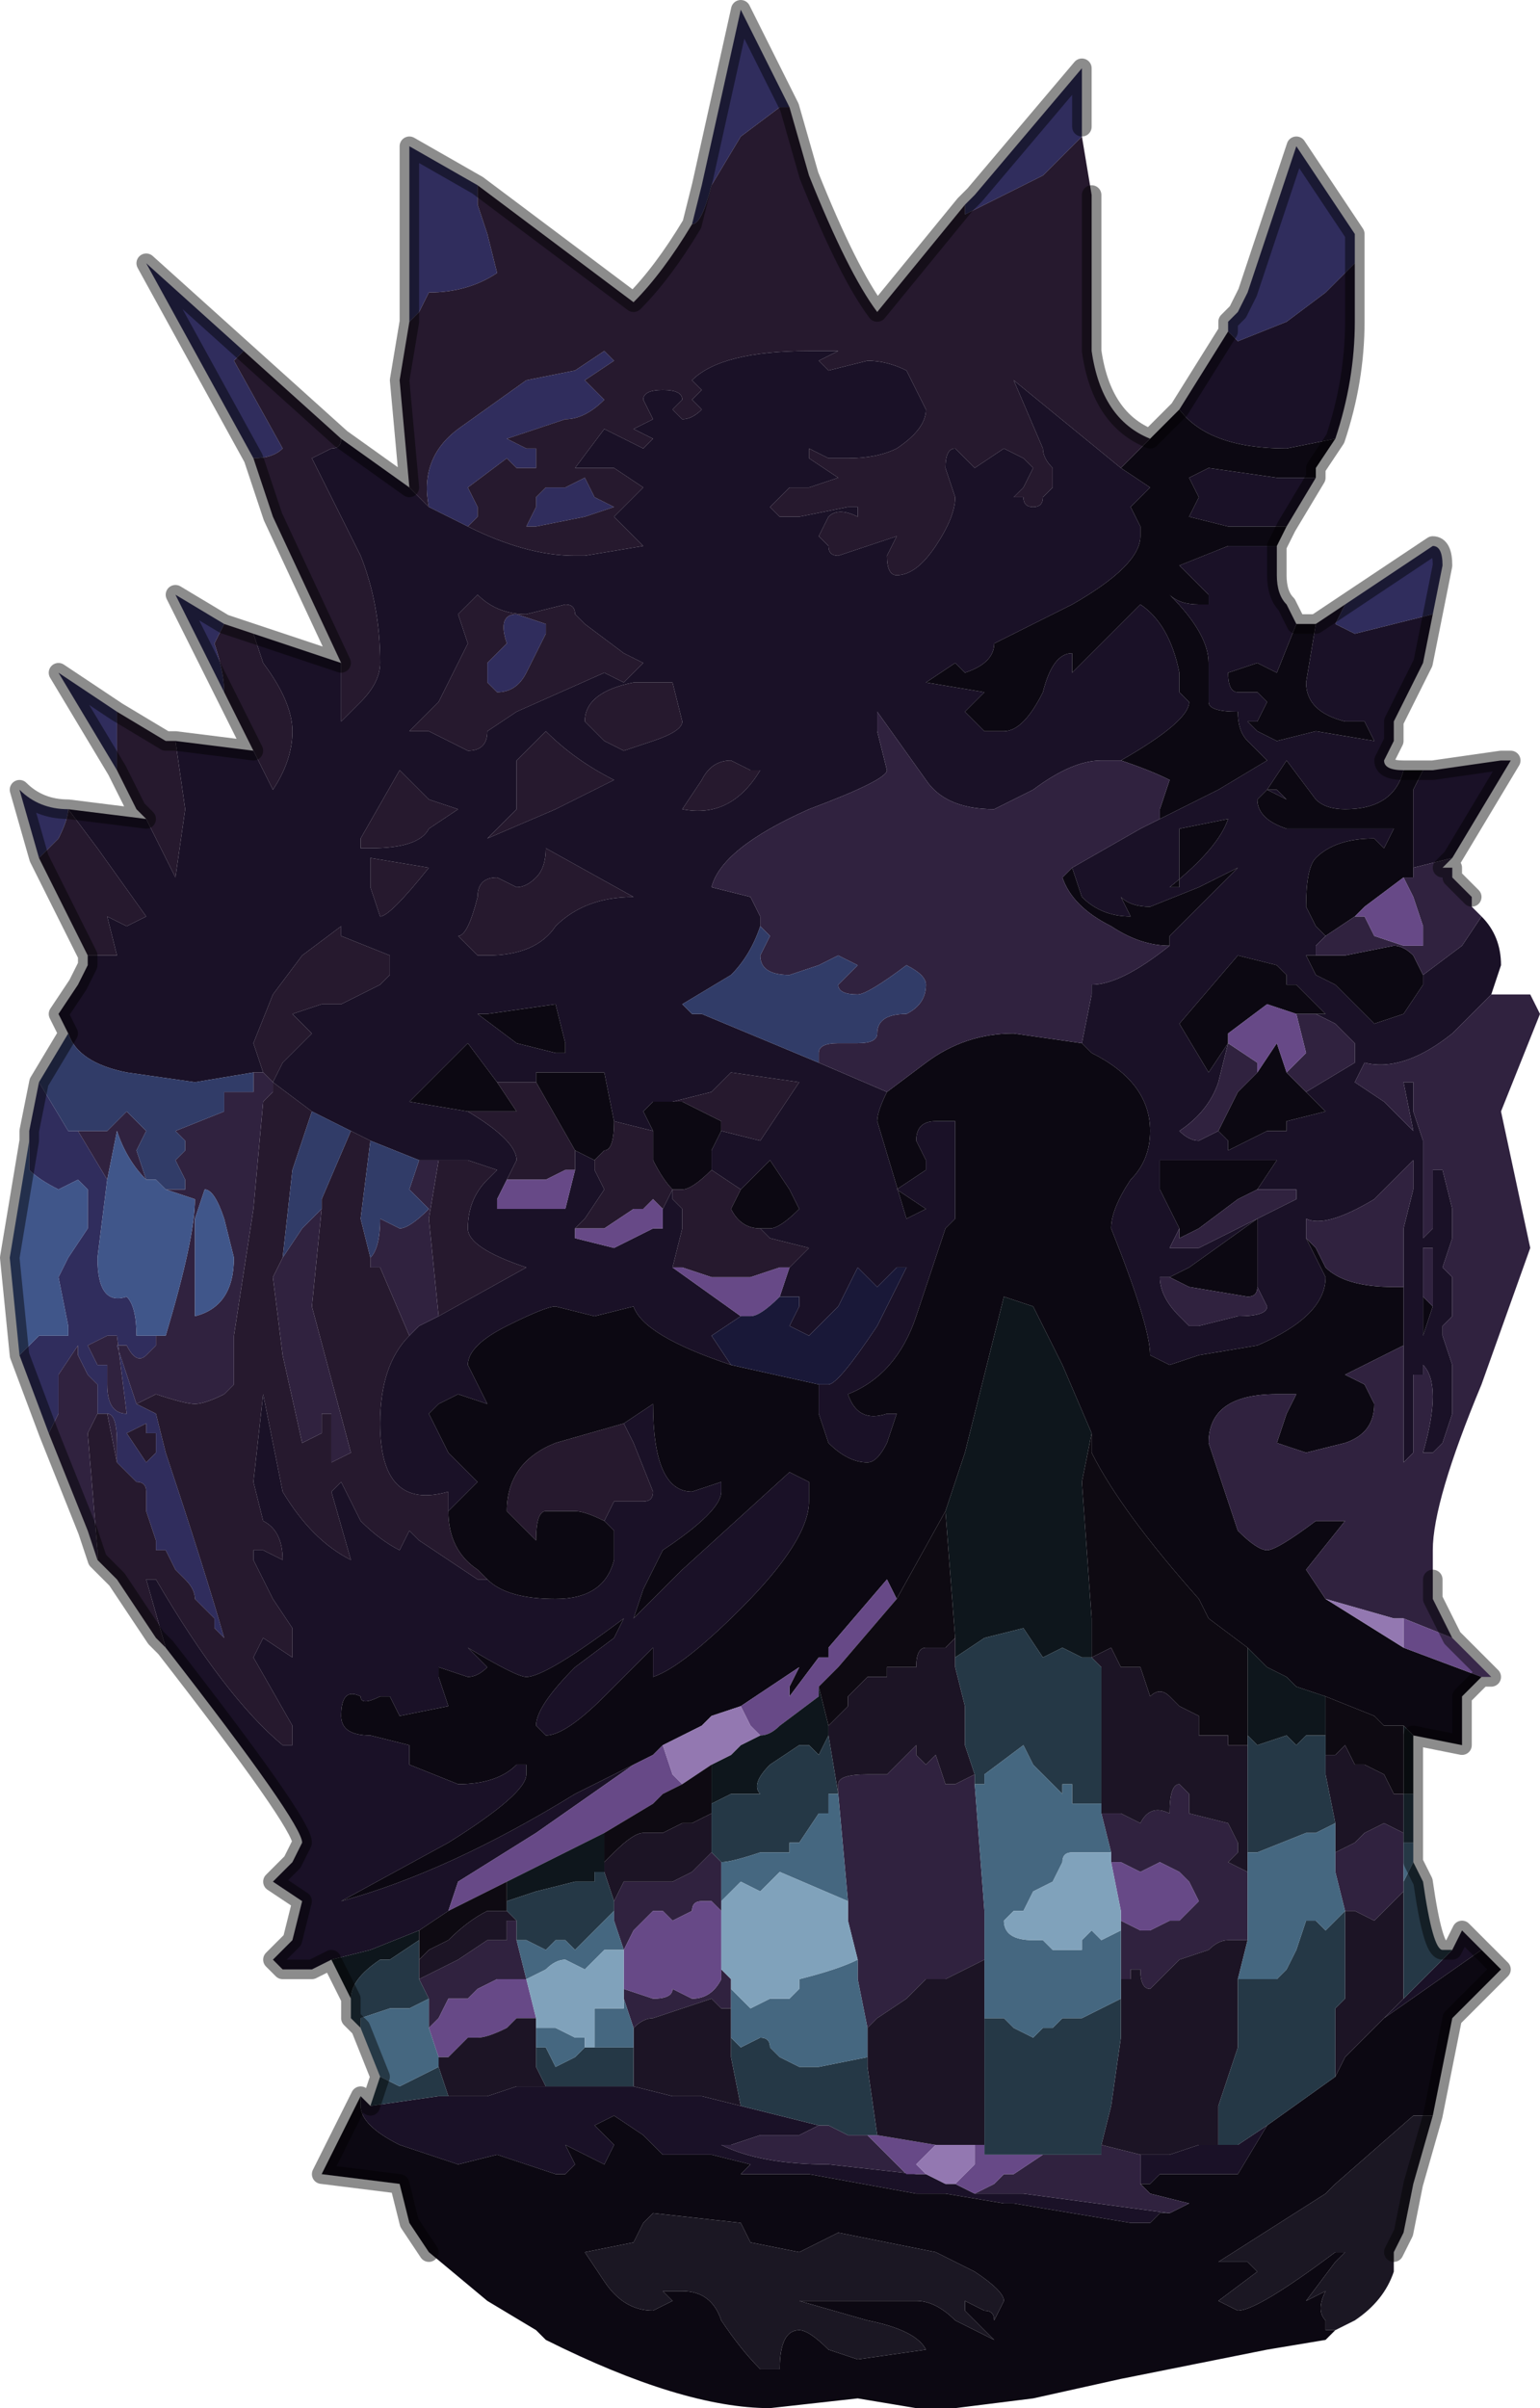 <?xml version="1.0" encoding="UTF-8" standalone="no"?>
<svg xmlns:xlink="http://www.w3.org/1999/xlink" height="12.35px" width="7.9px" xmlns="http://www.w3.org/2000/svg">
  <g transform="matrix(1.0, 0.0, 0.0, 1.0, 3.85, 7.25)">
    <path d="M1.7 -6.6 L1.7 -6.55 1.5 -6.35 1.1 -6.15 1.1 -6.2 1.15 -6.25 1.7 -6.9 1.7 -6.6 M2.45 -5.55 L2.45 -5.6 2.5 -5.65 2.55 -5.75 2.8 -6.5 3.1 -6.05 3.1 -5.9 2.95 -5.75 2.75 -5.6 2.5 -5.5 2.45 -5.55 2.45 -5.55 M3.05 -4.15 L3.5 -4.45 Q3.55 -4.45 3.55 -4.35 L3.5 -4.1 3.1 -4.0 3.0 -4.05 3.05 -4.15 M-3.6 0.1 L-3.75 -0.3 -3.65 -0.4 -3.5 -0.4 -3.5 -0.45 -3.55 -0.7 -3.5 -0.8 -3.4 -0.95 -3.4 -1.15 -3.45 -1.2 -3.55 -1.15 -3.55 -1.15 Q-3.65 -1.2 -3.7 -1.25 L-3.7 -1.45 -3.65 -1.7 -3.5 -1.45 -3.45 -1.45 -3.3 -1.2 -3.35 -0.8 Q-3.35 -0.55 -3.2 -0.6 -3.15 -0.55 -3.15 -0.4 L-3.1 -0.4 -3.05 -0.4 -3.05 -0.35 -3.1 -0.3 Q-3.15 -0.25 -3.2 -0.35 L-3.25 -0.35 -3.2 -0.2 -3.15 -0.05 -3.05 0.0 -3.05 0.0 -3.0 0.2 Q-2.8 0.8 -2.7 1.15 L-2.75 1.1 -2.75 1.05 -2.85 0.95 Q-2.85 0.9 -2.9 0.85 L-2.95 0.8 -3.0 0.7 Q-3.0 0.7 -3.05 0.7 L-3.05 0.65 -3.1 0.5 -3.1 0.45 -3.1 0.4 Q-3.1 0.35 -3.15 0.35 L-3.15 0.35 -3.25 0.25 -3.25 0.15 -3.25 0.15 Q-3.25 0.0 -3.3 0.0 L-3.35 0.0 -3.35 -0.05 -3.35 -0.15 -3.4 -0.2 -3.45 -0.3 -3.45 -0.35 -3.55 -0.2 -3.55 0.0 -3.6 0.1 M-3.65 -2.85 L-3.75 -3.2 Q-3.65 -3.1 -3.5 -3.1 -3.5 -3.05 -3.55 -2.95 L-3.65 -2.85 M-3.25 -3.3 L-3.55 -3.8 -3.25 -3.6 -3.25 -3.3 M-2.7 -3.7 L-2.95 -4.2 -2.7 -4.05 -2.75 -3.95 Q-2.7 -3.8 -2.7 -3.7 M-2.55 -4.9 L-3.1 -5.9 -2.6 -5.45 -2.65 -5.4 -2.4 -4.95 Q-2.45 -4.9 -2.55 -4.9 L-2.55 -4.9 M-1.75 -5.6 L-1.75 -6.5 -1.4 -6.3 -1.4 -6.2 -1.35 -6.05 -1.3 -5.85 Q-1.45 -5.75 -1.65 -5.75 L-1.7 -5.65 -1.75 -5.6 M-0.3 -6.1 L-0.25 -6.3 -0.05 -7.2 0.2 -6.7 0.15 -6.7 -0.05 -6.55 -0.2 -6.3 Q-0.25 -6.1 -0.3 -6.1 M2.55 -5.75 L2.55 -5.75 M-1.65 -4.65 Q-1.7 -4.9 -1.5 -5.05 L-1.15 -5.3 -0.9 -5.35 -0.75 -5.45 -0.7 -5.4 -0.85 -5.3 -0.75 -5.2 Q-0.85 -5.1 -0.95 -5.1 L-1.25 -5.0 -1.15 -4.95 -1.1 -4.95 -1.1 -4.85 -1.15 -4.85 -1.2 -4.85 -1.25 -4.9 -1.45 -4.75 -1.4 -4.65 -1.4 -4.6 -1.45 -4.55 -1.65 -4.65 M-0.85 -4.8 L-0.85 -4.8 -0.8 -4.7 -0.7 -4.65 -0.85 -4.6 -1.1 -4.55 -1.1 -4.55 -1.15 -4.55 -1.1 -4.65 -1.1 -4.7 -1.05 -4.75 -0.95 -4.75 -0.85 -4.8 M-1.2 -4.1 L-1.05 -4.05 -1.05 -4.0 -1.15 -3.8 Q-1.2 -3.7 -1.3 -3.7 L-1.35 -3.75 -1.35 -3.85 -1.25 -3.95 Q-1.3 -4.1 -1.2 -4.1 M-3.3 -0.4 L-3.4 -0.35 -3.4 -0.35 -3.35 -0.25 -3.3 -0.25 -3.3 -0.2 -3.3 -0.15 Q-3.3 0.0 -3.2 0.0 L-3.25 -0.4 -3.3 -0.4 M-3.05 0.1 L-3.05 0.1 -3.1 0.1 -3.1 0.05 -3.2 0.1 -3.1 0.25 -3.05 0.2 -3.05 0.2 -3.05 0.1" fill="#302d5d" fill-rule="evenodd" stroke="none"/>
    <path d="M1.7 -6.55 L1.75 -6.25 Q1.75 -5.6 1.75 -5.45 1.8 -5.1 2.05 -5.0 L1.9 -4.85 1.35 -5.3 1.5 -4.95 Q1.5 -4.9 1.55 -4.85 L1.55 -4.75 1.5 -4.7 Q1.5 -4.65 1.45 -4.65 1.4 -4.65 1.4 -4.7 L1.35 -4.7 1.4 -4.75 1.45 -4.85 1.4 -4.9 1.3 -4.95 1.15 -4.85 1.05 -4.95 Q1.0 -4.95 1.0 -4.85 L1.05 -4.7 Q1.05 -4.6 0.95 -4.45 0.85 -4.3 0.75 -4.3 0.7 -4.3 0.7 -4.4 L0.75 -4.5 0.75 -4.5 0.45 -4.4 Q0.4 -4.4 0.4 -4.45 L0.35 -4.5 0.4 -4.6 Q0.45 -4.65 0.55 -4.6 L0.55 -4.65 0.5 -4.65 0.25 -4.6 0.15 -4.6 0.1 -4.65 0.2 -4.75 0.3 -4.75 0.45 -4.8 0.3 -4.9 0.3 -4.95 0.4 -4.9 Q0.45 -4.9 0.5 -4.9 0.65 -4.9 0.75 -4.95 0.9 -5.05 0.9 -5.15 L0.8 -5.35 Q0.7 -5.4 0.6 -5.4 L0.4 -5.35 0.35 -5.4 0.45 -5.45 0.3 -5.45 Q-0.15 -5.45 -0.3 -5.3 L-0.25 -5.25 -0.3 -5.2 -0.25 -5.15 Q-0.3 -5.1 -0.35 -5.1 -0.35 -5.1 -0.4 -5.15 L-0.35 -5.2 Q-0.35 -5.25 -0.45 -5.25 -0.55 -5.25 -0.55 -5.2 L-0.5 -5.1 -0.6 -5.05 -0.5 -5.0 Q-0.55 -4.95 -0.55 -4.95 L-0.75 -5.05 -0.9 -4.85 -0.7 -4.85 -0.55 -4.75 -0.7 -4.6 -0.55 -4.45 -0.85 -4.4 -0.9 -4.4 Q-1.15 -4.4 -1.45 -4.55 L-1.4 -4.6 -1.4 -4.65 -1.45 -4.75 -1.25 -4.9 -1.2 -4.85 -1.15 -4.85 -1.1 -4.85 -1.1 -4.95 -1.15 -4.95 -1.25 -5.0 -0.95 -5.1 Q-0.85 -5.1 -0.75 -5.2 L-0.85 -5.3 -0.7 -5.4 -0.75 -5.45 -0.9 -5.35 -1.15 -5.3 -1.5 -5.05 Q-1.7 -4.9 -1.65 -4.65 L-1.75 -4.75 -1.8 -5.3 -1.75 -5.6 -1.7 -5.65 -1.65 -5.75 Q-1.45 -5.75 -1.3 -5.85 L-1.35 -6.05 -1.4 -6.2 -1.4 -6.3 -0.6 -5.7 Q-0.45 -5.85 -0.3 -6.1 -0.25 -6.1 -0.2 -6.3 L-0.05 -6.55 0.15 -6.7 0.2 -6.7 0.3 -6.35 Q0.5 -5.85 0.65 -5.65 L1.1 -6.2 1.1 -6.15 1.5 -6.35 1.7 -6.55 M-3.0 1.2 L-3.05 1.15 -3.25 0.85 -3.35 0.75 -3.35 0.7 -3.4 0.1 -3.35 0.0 -3.3 0.0 -3.25 0.25 -3.25 0.25 -3.15 0.35 -3.15 0.35 Q-3.1 0.35 -3.1 0.4 L-3.1 0.45 -3.1 0.5 -3.05 0.65 -3.05 0.7 Q-3.0 0.7 -3.0 0.7 L-2.95 0.8 -2.9 0.85 Q-2.85 0.9 -2.85 0.95 L-2.75 1.05 -2.75 1.1 -2.7 1.15 Q-2.8 0.8 -3.0 0.2 L-3.05 0.0 -3.05 0.0 -3.15 -0.05 -3.05 -0.1 Q-2.9 -0.05 -2.85 -0.05 -2.8 -0.05 -2.7 -0.1 L-2.65 -0.15 -2.65 -0.4 -2.55 -1.05 -2.5 -1.6 -2.45 -1.65 -2.45 -1.7 -2.5 -1.75 -2.5 -1.75 -2.55 -1.9 -2.45 -2.15 -2.3 -2.35 -2.1 -2.5 -2.1 -2.45 -1.85 -2.35 -1.85 -2.25 -1.9 -2.2 -2.0 -2.15 -2.1 -2.1 -2.2 -2.1 -2.35 -2.05 -2.35 -2.05 -2.25 -1.95 -2.4 -1.8 -2.45 -1.7 -2.25 -1.55 -2.35 -1.25 -2.4 -0.8 -2.45 -0.7 -2.4 -0.3 -2.3 0.15 -2.2 0.1 -2.2 0.0 -2.15 0.0 -2.15 0.25 -2.05 0.2 -2.25 -0.55 -2.2 -1.05 -2.2 -1.1 -2.05 -1.45 -1.95 -1.4 -2.0 -1.0 -1.95 -0.8 -1.95 -0.75 -1.9 -0.75 -1.75 -0.4 Q-1.9 -0.25 -1.9 0.05 -1.9 0.5 -1.55 0.4 L-1.55 0.5 Q-1.55 0.7 -1.4 0.8 L-1.35 0.85 -1.35 0.85 -1.4 0.85 -1.7 0.65 -1.75 0.6 -1.8 0.7 Q-1.9 0.65 -2.0 0.55 L-2.1 0.35 -2.15 0.4 -2.05 0.75 -2.05 0.75 Q-2.25 0.65 -2.4 0.4 L-2.5 -0.1 -2.55 0.35 -2.5 0.55 Q-2.4 0.6 -2.4 0.75 L-2.4 0.75 -2.5 0.7 -2.55 0.7 -2.55 0.75 -2.45 0.95 -2.35 1.1 -2.35 1.25 -2.5 1.15 -2.55 1.25 -2.35 1.6 -2.35 1.7 -2.4 1.7 Q-2.7 1.45 -3.05 0.85 L-3.1 0.85 -3.0 1.2 M-3.4 -2.35 L-3.55 -2.65 -3.65 -2.85 -3.55 -2.95 Q-3.5 -3.05 -3.5 -3.1 L-3.35 -2.9 -3.1 -2.55 -3.2 -2.5 -3.3 -2.55 -3.25 -2.35 -3.35 -2.35 -3.4 -2.35 -3.4 -2.35 M-3.1 -3.05 L-3.15 -3.1 -3.25 -3.3 -3.25 -3.6 -3.0 -3.45 -2.95 -3.45 -2.9 -3.1 -2.95 -2.75 -3.1 -3.05 M-2.55 -3.4 L-2.65 -3.6 -2.7 -3.7 Q-2.7 -3.8 -2.75 -3.95 L-2.7 -4.05 -2.55 -4.0 -2.5 -3.85 Q-2.35 -3.65 -2.35 -3.5 -2.35 -3.35 -2.45 -3.2 L-2.55 -3.4 M-2.1 -3.85 L-2.45 -4.6 -2.55 -4.9 -2.55 -4.9 Q-2.45 -4.9 -2.4 -4.95 L-2.65 -5.4 -2.6 -5.45 -2.1 -5.0 Q-2.1 -4.95 -2.15 -4.95 L-2.25 -4.9 -2.0 -4.4 Q-1.9 -4.15 -1.9 -3.85 -1.9 -3.75 -2.0 -3.65 L-2.1 -3.55 -2.1 -3.85 M0.0 -3.3 L0.05 -3.3 Q-0.1 -3.05 -0.35 -3.1 L-0.25 -3.25 Q-0.2 -3.35 -0.1 -3.35 L0.0 -3.3 M-0.4 -1.6 L-0.2 -1.65 -0.1 -1.75 0.25 -1.7 0.05 -1.4 -0.15 -1.45 -0.15 -1.5 -0.35 -1.6 -0.4 -1.6 M-0.2 -1.25 L-0.2 -1.25 -0.05 -1.15 -0.1 -1.05 Q-0.05 -0.95 0.05 -0.95 L0.1 -0.9 0.3 -0.85 0.2 -0.75 0.15 -0.75 0.0 -0.7 -0.1 -0.7 Q-0.15 -0.7 -0.2 -0.7 L-0.35 -0.75 -0.35 -0.75 -0.4 -0.75 -0.35 -0.95 -0.35 -1.05 -0.4 -1.1 -0.4 -1.15 -0.35 -1.15 Q-0.3 -1.15 -0.2 -1.25 M-0.7 0.75 L-0.7 0.65 -0.7 0.7 -0.7 0.75 M-0.7 0.6 L-0.75 0.55 Q-0.85 0.5 -0.9 0.5 L-1.05 0.5 Q-1.1 0.5 -1.1 0.65 L-1.25 0.5 Q-1.25 0.25 -1.0 0.15 L-0.65 0.05 -0.6 0.15 -0.5 0.4 Q-0.5 0.45 -0.55 0.45 L-0.7 0.45 -0.75 0.55 -0.7 0.6 M-0.85 -4.8 L-0.95 -4.75 -1.05 -4.75 -1.1 -4.7 -1.1 -4.65 -1.15 -4.55 -1.1 -4.55 -1.1 -4.55 -0.85 -4.6 -0.7 -4.65 -0.8 -4.7 -0.85 -4.8 -0.85 -4.8 M-0.6 -3.75 L-0.4 -3.75 -0.35 -3.55 Q-0.35 -3.5 -0.5 -3.45 L-0.65 -3.4 -0.75 -3.45 -0.85 -3.55 Q-0.85 -3.7 -0.6 -3.75 M-0.9 -4.1 L-0.85 -4.05 -0.65 -3.9 -0.55 -3.85 -0.65 -3.75 -0.75 -3.8 -1.2 -3.6 -1.35 -3.5 Q-1.35 -3.4 -1.45 -3.4 L-1.65 -3.5 -1.75 -3.5 -1.65 -3.6 -1.6 -3.65 -1.45 -3.95 -1.5 -4.1 -1.4 -4.2 Q-1.3 -4.1 -1.15 -4.1 L-0.95 -4.15 Q-0.9 -4.15 -0.9 -4.1 M-1.2 -4.1 Q-1.3 -4.1 -1.25 -3.95 L-1.35 -3.85 -1.35 -3.75 -1.3 -3.7 Q-1.2 -3.7 -1.15 -3.8 L-1.05 -4.0 -1.05 -4.05 -1.2 -4.1 M-1.4 -2.65 Q-1.4 -2.75 -1.3 -2.75 L-1.2 -2.7 Q-1.15 -2.7 -1.1 -2.75 -1.05 -2.8 -1.05 -2.9 L-0.6 -2.65 Q-0.85 -2.65 -1.0 -2.5 -1.1 -2.35 -1.35 -2.35 L-1.4 -2.35 -1.5 -2.45 Q-1.45 -2.45 -1.4 -2.65 M-1.9 -2.55 L-1.95 -2.7 Q-1.95 -2.85 -1.95 -2.85 L-1.65 -2.8 Q-1.85 -2.55 -1.9 -2.55 M-1.65 -3.15 L-1.5 -3.1 -1.65 -3.0 Q-1.7 -2.9 -1.95 -2.9 L-2.0 -2.9 -2.0 -2.95 -1.8 -3.3 -1.75 -3.25 -1.65 -3.15 M-1.2 -3.35 L-1.05 -3.5 Q-0.9 -3.35 -0.7 -3.25 L-1.0 -3.1 -1.35 -2.95 -1.2 -3.1 -1.2 -3.35 M-1.6 -1.3 L-1.5 -1.3 -1.45 -1.3 -1.45 -1.3 -1.3 -1.25 -1.35 -1.2 Q-1.45 -1.1 -1.45 -0.95 -1.45 -0.85 -1.15 -0.75 L-1.6 -0.5 -1.65 -1.0 -1.6 -1.3 M-0.5 -1.45 L-0.5 -1.3 Q-0.45 -1.2 -0.4 -1.15 L-0.45 -1.05 -0.5 -1.1 -0.55 -1.05 -0.6 -1.05 -0.75 -0.95 -0.9 -0.95 -0.85 -1.0 -0.75 -1.15 -0.8 -1.25 -0.8 -1.3 -0.75 -1.35 Q-0.7 -1.35 -0.7 -1.5 L-0.7 -1.5 -0.5 -1.45 M-0.9 -1.35 L-0.9 -1.25 -0.95 -1.25 -1.05 -1.2 -1.25 -1.2 -1.2 -1.3 Q-1.2 -1.4 -1.45 -1.55 L-1.2 -1.55 -1.3 -1.7 -1.15 -1.7 -1.1 -1.7 -0.9 -1.35 M-3.05 0.1 L-3.05 0.2 -3.05 0.2 -3.1 0.25 -3.2 0.1 -3.1 0.05 -3.1 0.1 -3.05 0.1 -3.05 0.1 M-3.25 0.15 L-3.25 0.15 -3.25 0.15" fill="#26192e" fill-rule="evenodd" stroke="none"/>
    <path d="M2.2 -5.15 L2.45 -5.55 2.45 -5.55 2.5 -5.5 2.75 -5.6 2.95 -5.75 3.1 -5.9 3.1 -5.6 Q3.1 -5.3 3.0 -5.0 L2.75 -4.95 Q2.35 -4.95 2.2 -5.15 M2.55 -5.75 L2.55 -5.75 2.55 -5.75 M2.9 -4.8 L2.75 -4.55 2.65 -4.55 2.45 -4.55 2.25 -4.6 2.3 -4.7 2.25 -4.8 2.35 -4.85 2.7 -4.8 2.9 -4.8 M2.7 -4.45 L2.7 -4.3 Q2.7 -4.2 2.75 -4.15 L2.8 -4.05 2.7 -3.8 2.6 -3.85 2.45 -3.8 Q2.45 -3.7 2.5 -3.7 L2.6 -3.7 2.65 -3.65 2.6 -3.55 2.55 -3.55 2.6 -3.5 2.7 -3.45 2.9 -3.5 3.2 -3.45 3.2 -3.45 3.15 -3.55 3.05 -3.55 Q2.85 -3.6 2.85 -3.75 L2.9 -4.05 3.05 -4.15 3.0 -4.05 3.1 -4.0 3.5 -4.1 3.45 -3.85 3.3 -3.55 3.3 -3.45 3.25 -3.35 Q3.25 -3.3 3.35 -3.3 L3.35 -3.3 Q3.3 -3.1 3.05 -3.1 2.95 -3.1 2.9 -3.15 L2.75 -3.35 2.65 -3.2 2.75 -3.15 2.7 -3.2 2.65 -3.2 2.6 -3.15 Q2.6 -3.05 2.75 -3.0 L3.3 -3.0 3.25 -2.9 3.2 -2.95 Q3.0 -2.95 2.9 -2.85 2.85 -2.8 2.85 -2.6 L2.9 -2.5 2.95 -2.45 2.9 -2.4 2.9 -2.35 2.85 -2.35 2.9 -2.25 3.0 -2.2 3.2 -2.0 3.35 -2.05 3.45 -2.2 3.45 -2.25 3.45 -2.25 3.65 -2.4 3.75 -2.55 Q3.85 -2.45 3.85 -2.3 L3.8 -2.15 3.6 -1.95 Q3.35 -1.75 3.15 -1.8 L3.1 -1.7 3.25 -1.6 3.4 -1.45 3.35 -1.7 3.4 -1.7 3.4 -1.55 3.45 -1.4 3.45 -1.3 3.45 -0.95 3.45 -0.9 3.5 -0.95 3.5 -1.0 3.5 -1.25 3.55 -1.25 3.6 -1.05 3.6 -0.9 3.55 -0.75 3.6 -0.7 3.6 -0.6 3.6 -0.5 3.55 -0.45 3.55 -0.4 3.6 -0.25 3.6 0.0 3.55 0.15 3.5 0.2 3.45 0.2 Q3.55 -0.15 3.45 -0.25 3.45 -0.2 3.45 -0.2 L3.4 -0.2 3.4 0.2 3.35 0.25 3.35 -0.35 3.35 -0.65 3.35 -0.85 Q3.35 -0.9 3.35 -0.95 L3.4 -1.15 3.4 -1.3 3.2 -1.1 Q2.95 -0.95 2.85 -1.0 L2.85 -0.9 2.95 -0.7 Q2.95 -0.5 2.6 -0.35 L2.3 -0.3 2.15 -0.25 2.05 -0.3 Q2.05 -0.45 1.85 -0.95 1.85 -1.05 1.95 -1.2 2.05 -1.3 2.05 -1.45 2.05 -1.7 1.75 -1.85 L1.7 -1.9 1.75 -2.15 1.75 -2.2 Q1.9 -2.2 2.15 -2.4 L2.15 -2.45 2.5 -2.8 2.3 -2.7 2.05 -2.6 Q1.95 -2.6 1.9 -2.65 L1.9 -2.65 1.95 -2.55 Q1.8 -2.55 1.7 -2.65 L1.65 -2.8 2.0 -3.0 2.1 -3.05 2.4 -3.2 2.4 -3.2 2.65 -3.35 2.55 -3.45 Q2.5 -3.5 2.5 -3.6 2.35 -3.6 2.35 -3.65 L2.35 -3.85 Q2.35 -4.0 2.15 -4.2 L2.15 -4.2 Q2.2 -4.15 2.3 -4.15 2.35 -4.15 2.35 -4.15 L2.35 -4.2 2.2 -4.35 2.45 -4.45 2.7 -4.45 M3.5 -3.3 L3.85 -3.35 3.9 -3.35 3.6 -2.85 3.4 -2.8 3.4 -3.2 3.45 -3.3 3.5 -3.3 M3.6 2.75 L3.65 2.65 3.75 2.75 3.25 3.1 3.35 3.0 3.6 2.75 M-2.0 3.5 L-2.0 3.5 -1.95 3.55 -1.95 3.55 -1.6 3.5 -1.55 3.5 -1.35 3.5 -1.2 3.45 -1.1 3.45 -1.05 3.45 -0.75 3.45 -0.6 3.45 -0.4 3.5 -0.25 3.5 -0.05 3.55 0.35 3.65 0.25 3.7 0.05 3.7 -0.1 3.75 -0.15 3.75 Q0.05 3.85 0.4 3.85 L0.85 3.9 0.9 3.9 1.0 3.95 1.05 3.95 1.15 4.0 1.3 4.0 1.4 4.0 2.15 4.1 2.1 4.1 2.05 4.15 1.95 4.15 1.35 4.05 1.3 4.05 1.0 4.0 0.85 4.0 0.3 3.9 -0.05 3.9 Q0.0 3.85 0.0 3.85 L-0.2 3.8 -0.35 3.8 -0.45 3.8 -0.5 3.75 -0.55 3.7 -0.7 3.6 -0.7 3.6 -0.8 3.65 -0.7 3.75 -0.75 3.85 -0.95 3.75 -0.95 3.75 -0.9 3.85 -0.95 3.9 -1.0 3.9 -1.3 3.8 -1.5 3.85 -1.8 3.75 -1.8 3.75 Q-2.0 3.65 -2.0 3.55 L-2.0 3.5 M-2.15 2.8 L-2.25 2.85 -2.4 2.85 -2.45 2.8 -2.35 2.7 -2.3 2.5 -2.45 2.4 -2.35 2.3 -2.35 2.3 -2.3 2.2 Q-2.3 2.1 -3.0 1.2 L-3.1 0.85 -3.05 0.85 Q-2.7 1.45 -2.4 1.7 L-2.35 1.7 -2.35 1.6 -2.55 1.25 -2.5 1.15 -2.35 1.25 -2.35 1.1 -2.45 0.95 -2.55 0.75 -2.55 0.7 -2.5 0.7 -2.4 0.75 -2.4 0.75 Q-2.4 0.6 -2.5 0.55 L-2.55 0.35 -2.5 -0.1 -2.4 0.4 Q-2.25 0.65 -2.05 0.75 L-2.05 0.75 -2.15 0.4 -2.1 0.35 -2.0 0.55 Q-1.9 0.65 -1.8 0.7 L-1.75 0.6 -1.7 0.65 -1.4 0.85 -1.35 0.85 -1.35 0.85 Q-1.25 0.95 -1.0 0.95 -0.75 0.95 -0.7 0.75 L-0.7 0.7 -0.7 0.65 -0.7 0.6 -0.75 0.55 -0.7 0.45 -0.55 0.45 Q-0.5 0.45 -0.5 0.4 L-0.6 0.15 -0.65 0.05 -0.5 -0.05 Q-0.5 0.4 -0.3 0.4 L-0.15 0.35 -0.15 0.4 Q-0.15 0.5 -0.45 0.7 L-0.55 0.9 -0.6 1.05 -0.6 1.05 -0.35 0.8 0.2 0.3 0.3 0.35 0.3 0.45 Q0.3 0.65 -0.05 1.0 -0.35 1.3 -0.5 1.35 L-0.5 1.2 -0.75 1.45 Q-0.95 1.65 -1.05 1.65 L-1.1 1.6 -1.1 1.6 Q-1.1 1.5 -0.9 1.3 L-0.7 1.15 -0.65 1.05 Q-1.05 1.35 -1.15 1.35 -1.2 1.35 -1.45 1.2 L-1.45 1.2 -1.35 1.3 Q-1.4 1.35 -1.45 1.35 L-1.6 1.3 -1.6 1.35 -1.55 1.5 -1.8 1.55 -1.85 1.45 -1.9 1.45 Q-2.0 1.5 -2.0 1.45 -2.1 1.4 -2.1 1.55 -2.1 1.65 -1.95 1.65 L-1.75 1.7 -1.75 1.8 -1.5 1.9 Q-1.3 1.9 -1.2 1.8 L-1.15 1.8 -1.15 1.85 Q-1.15 1.95 -1.55 2.2 L-2.1 2.5 Q-1.55 2.35 -0.9 1.95 L-0.6 1.8 -1.1 2.15 -1.5 2.4 -1.55 2.55 -1.55 2.55 -1.7 2.65 -1.95 2.75 -2.15 2.8 M-3.5 -1.95 L-3.55 -2.05 -3.45 -2.2 -3.4 -2.3 -3.4 -2.35 -3.4 -2.35 -3.35 -2.35 -3.25 -2.35 -3.3 -2.55 -3.2 -2.5 -3.1 -2.55 -3.35 -2.9 -3.5 -3.1 -3.1 -3.05 -2.95 -2.75 -2.9 -3.1 -2.95 -3.45 -2.55 -3.4 -2.45 -3.2 Q-2.35 -3.35 -2.35 -3.5 -2.35 -3.65 -2.5 -3.85 L-2.55 -4.0 -2.1 -3.85 -2.1 -3.55 -2.0 -3.65 Q-1.9 -3.75 -1.9 -3.85 -1.9 -4.15 -2.0 -4.4 L-2.25 -4.9 -2.15 -4.95 Q-2.1 -4.95 -2.1 -5.0 L-2.1 -5.0 -1.75 -4.75 -1.65 -4.65 -1.45 -4.55 Q-1.15 -4.4 -0.9 -4.4 L-0.85 -4.4 -0.55 -4.45 -0.7 -4.6 -0.55 -4.75 -0.7 -4.85 -0.9 -4.85 -0.75 -5.05 -0.55 -4.95 Q-0.55 -4.95 -0.5 -5.0 L-0.6 -5.05 -0.5 -5.1 -0.55 -5.2 Q-0.55 -5.25 -0.45 -5.25 -0.35 -5.25 -0.35 -5.2 L-0.4 -5.15 Q-0.35 -5.1 -0.35 -5.1 -0.3 -5.1 -0.25 -5.15 L-0.3 -5.2 -0.25 -5.25 -0.3 -5.3 Q-0.15 -5.45 0.3 -5.45 L0.45 -5.45 0.35 -5.4 0.4 -5.35 0.6 -5.4 Q0.7 -5.4 0.8 -5.35 L0.9 -5.15 Q0.9 -5.05 0.75 -4.95 0.65 -4.9 0.5 -4.9 0.45 -4.9 0.4 -4.9 L0.3 -4.95 0.3 -4.9 0.45 -4.8 0.3 -4.75 0.2 -4.75 0.1 -4.65 0.15 -4.6 0.25 -4.6 0.5 -4.65 0.55 -4.65 0.55 -4.6 Q0.45 -4.65 0.4 -4.6 L0.35 -4.5 0.4 -4.45 Q0.4 -4.4 0.45 -4.4 L0.75 -4.5 0.75 -4.5 0.7 -4.4 Q0.7 -4.3 0.75 -4.3 0.85 -4.3 0.95 -4.45 1.05 -4.6 1.05 -4.7 L1.0 -4.85 Q1.0 -4.95 1.05 -4.95 L1.15 -4.85 1.3 -4.95 1.4 -4.9 1.45 -4.85 1.4 -4.75 1.35 -4.7 1.4 -4.7 Q1.4 -4.65 1.45 -4.65 1.5 -4.65 1.5 -4.7 L1.55 -4.75 1.55 -4.85 Q1.5 -4.9 1.5 -4.95 L1.35 -5.3 1.9 -4.85 2.05 -4.75 2.0 -4.7 1.95 -4.65 2.0 -4.55 2.0 -4.5 Q2.0 -4.35 1.65 -4.15 L1.25 -3.95 Q1.25 -3.85 1.1 -3.8 L1.05 -3.85 0.9 -3.75 1.2 -3.7 1.1 -3.6 1.2 -3.5 1.3 -3.5 Q1.4 -3.5 1.5 -3.7 1.55 -3.9 1.65 -3.9 L1.65 -3.8 1.8 -3.95 2.0 -4.15 Q2.15 -4.05 2.2 -3.8 L2.2 -3.7 2.2 -3.7 2.25 -3.65 Q2.25 -3.55 1.9 -3.35 L1.8 -3.35 Q1.65 -3.35 1.45 -3.2 L1.25 -3.1 Q1.0 -3.1 0.9 -3.25 L0.65 -3.6 0.65 -3.5 0.7 -3.3 Q0.7 -3.25 0.3 -3.1 -0.15 -2.9 -0.2 -2.7 L0.0 -2.65 0.05 -2.55 0.05 -2.5 Q0.0 -2.35 -0.1 -2.25 L-0.35 -2.1 -0.3 -2.05 -0.25 -2.05 0.35 -1.8 0.7 -1.65 Q0.65 -1.55 0.65 -1.5 L0.8 -1.0 Q0.8 -1.0 0.9 -1.05 L0.75 -1.15 0.9 -1.25 0.9 -1.3 0.85 -1.4 Q0.85 -1.5 0.95 -1.5 L1.05 -1.5 1.05 -1.0 1.0 -0.95 0.95 -0.8 0.85 -0.5 Q0.75 -0.2 0.5 -0.1 0.55 0.05 0.7 0.0 L0.75 0.0 0.7 0.15 Q0.65 0.25 0.6 0.25 0.5 0.25 0.4 0.15 L0.35 0.0 0.35 -0.15 0.4 -0.15 Q0.45 -0.15 0.65 -0.45 L0.8 -0.75 0.75 -0.75 0.65 -0.65 0.55 -0.75 0.55 -0.75 0.45 -0.55 0.3 -0.4 0.2 -0.45 0.25 -0.55 0.25 -0.6 0.15 -0.6 0.2 -0.75 0.3 -0.85 0.1 -0.9 0.05 -0.95 0.1 -0.95 Q0.15 -0.95 0.25 -1.05 L0.2 -1.15 0.1 -1.3 -0.05 -1.15 -0.2 -1.25 -0.2 -1.25 -0.2 -1.35 -0.15 -1.45 0.05 -1.4 0.25 -1.7 -0.1 -1.75 -0.2 -1.65 -0.4 -1.6 -0.5 -1.6 -0.55 -1.55 -0.5 -1.45 -0.7 -1.5 -0.75 -1.75 -0.75 -1.75 -1.1 -1.75 -1.1 -1.7 -1.15 -1.7 -1.3 -1.7 -1.45 -1.9 -1.75 -1.6 -1.45 -1.55 Q-1.2 -1.4 -1.2 -1.3 L-1.25 -1.2 -1.25 -1.2 -1.3 -1.1 -1.3 -1.05 -1.1 -1.05 -1.05 -1.05 -0.95 -1.05 -0.9 -1.25 -0.9 -1.35 -0.8 -1.3 -0.8 -1.3 -0.8 -1.25 -0.75 -1.15 -0.85 -1.0 -0.9 -0.95 -0.9 -0.9 -0.7 -0.85 -0.6 -0.9 -0.5 -0.95 -0.45 -0.95 -0.45 -1.05 -0.4 -1.15 -0.4 -1.1 -0.35 -1.05 -0.35 -0.95 -0.4 -0.75 -0.4 -0.75 -0.05 -0.5 -0.05 -0.5 -0.2 -0.4 -0.1 -0.25 Q-0.55 -0.4 -0.6 -0.55 L-0.8 -0.5 -1.0 -0.55 Q-1.05 -0.55 -1.25 -0.45 -1.45 -0.35 -1.45 -0.25 L-1.35 -0.05 -1.5 -0.1 -1.6 -0.05 -1.65 0.0 -1.55 0.2 -1.4 0.35 -1.55 0.5 -1.55 0.4 Q-1.9 0.5 -1.9 0.05 -1.9 -0.25 -1.75 -0.4 L-1.7 -0.45 -1.6 -0.5 -1.15 -0.75 Q-1.45 -0.85 -1.45 -0.95 -1.45 -1.1 -1.35 -1.2 L-1.3 -1.25 -1.45 -1.3 -1.45 -1.3 -1.5 -1.3 -1.6 -1.3 -1.7 -1.3 -1.95 -1.4 -2.05 -1.45 -2.25 -1.55 -2.45 -1.7 -2.4 -1.8 -2.25 -1.95 -2.35 -2.05 -2.35 -2.05 -2.2 -2.1 -2.1 -2.1 -2.0 -2.15 -1.9 -2.2 -1.85 -2.25 -1.85 -2.35 -2.1 -2.45 -2.1 -2.5 -2.3 -2.35 -2.45 -2.15 -2.55 -1.9 -2.5 -1.75 -2.55 -1.75 -2.85 -1.7 -3.2 -1.75 Q-3.45 -1.8 -3.5 -1.95 M2.15 -2.7 Q2.4 -2.9 2.45 -3.05 L2.2 -3.0 2.2 -2.7 2.15 -2.7 M0.0 -3.3 L-0.1 -3.35 Q-0.2 -3.35 -0.25 -3.25 L-0.35 -3.1 Q-0.1 -3.05 0.05 -3.3 L0.0 -3.3 M2.85 -1.65 L3.1 -1.8 3.1 -1.9 3.0 -2.0 2.9 -2.05 2.95 -2.05 2.8 -2.2 2.75 -2.2 2.75 -2.25 2.7 -2.3 2.5 -2.35 2.2 -2.0 2.35 -1.75 2.45 -1.9 2.45 -1.95 2.45 -1.9 2.4 -1.7 Q2.35 -1.55 2.2 -1.45 2.25 -1.4 2.3 -1.4 L2.4 -1.45 2.45 -1.4 2.45 -1.35 2.65 -1.45 2.75 -1.45 2.75 -1.5 2.95 -1.55 2.85 -1.65 M2.6 -1.15 L2.7 -1.3 2.1 -1.3 2.1 -1.15 2.2 -0.95 2.15 -0.85 2.3 -0.85 2.6 -1.0 2.8 -1.1 2.8 -1.15 2.6 -1.15 M2.6 -0.65 L2.6 -0.65 2.6 -1.0 2.25 -0.75 2.15 -0.7 2.15 -0.7 2.1 -0.7 Q2.1 -0.6 2.2 -0.5 L2.25 -0.45 Q2.3 -0.45 2.3 -0.45 L2.5 -0.5 Q2.65 -0.5 2.65 -0.55 L2.6 -0.65 M3.5 -0.55 L3.5 -0.55 3.5 -0.85 3.45 -0.85 3.45 -0.85 3.45 -0.6 3.45 -0.4 3.5 -0.55 M2.0 3.8 L2.15 3.8 2.3 3.75 2.4 3.75 2.5 3.75 2.65 3.65 2.5 3.9 2.15 3.9 2.1 3.9 2.05 3.95 2.0 3.95 2.05 4.0 2.0 3.95 2.0 3.8 M-0.9 -4.1 Q-0.9 -4.15 -0.95 -4.15 L-1.15 -4.1 Q-1.3 -4.1 -1.4 -4.2 L-1.5 -4.1 -1.45 -3.95 -1.6 -3.65 -1.65 -3.6 -1.75 -3.5 -1.65 -3.5 -1.45 -3.4 Q-1.35 -3.4 -1.35 -3.5 L-1.2 -3.6 -0.75 -3.8 -0.65 -3.75 -0.55 -3.85 -0.65 -3.9 -0.85 -4.05 -0.9 -4.1 M-0.6 -3.75 Q-0.85 -3.7 -0.85 -3.55 L-0.75 -3.45 -0.65 -3.4 -0.5 -3.45 Q-0.35 -3.5 -0.35 -3.55 L-0.4 -3.75 -0.6 -3.75 M-1.2 -3.35 L-1.2 -3.1 -1.35 -2.95 -1.0 -3.1 -0.7 -3.25 Q-0.9 -3.35 -1.05 -3.5 L-1.2 -3.35 M-1.65 -3.15 L-1.75 -3.25 -1.8 -3.3 -2.0 -2.95 -2.0 -2.9 -1.95 -2.9 Q-1.7 -2.9 -1.65 -3.0 L-1.5 -3.1 -1.65 -3.15 M-1.9 -2.55 Q-1.85 -2.55 -1.65 -2.8 L-1.95 -2.85 Q-1.95 -2.85 -1.95 -2.7 L-1.9 -2.55 M-1.4 -2.65 Q-1.45 -2.45 -1.5 -2.45 L-1.4 -2.35 -1.35 -2.35 Q-1.1 -2.35 -1.0 -2.5 -0.85 -2.65 -0.6 -2.65 L-1.05 -2.9 Q-1.05 -2.8 -1.1 -2.75 -1.15 -2.7 -1.2 -2.7 L-1.3 -2.75 Q-1.4 -2.75 -1.4 -2.65 M-1.0 -2.1 L-1.35 -2.05 -1.4 -2.05 -1.2 -1.9 -1.0 -1.85 -1.0 -1.85 -0.95 -1.85 -0.95 -1.9 -1.0 -2.1 M-0.4 -1.15 L-0.4 -1.15" fill="#1a1127" fill-rule="evenodd" stroke="none"/>
    <path d="M2.05 -5.0 L2.2 -5.15 Q2.35 -4.95 2.75 -4.95 L3.0 -5.0 2.9 -4.85 2.9 -4.8 2.7 -4.8 2.35 -4.85 2.25 -4.8 2.3 -4.7 2.25 -4.6 2.45 -4.55 2.65 -4.55 2.75 -4.55 2.7 -4.45 2.45 -4.45 2.2 -4.35 2.35 -4.2 2.35 -4.15 Q2.35 -4.15 2.3 -4.15 2.2 -4.15 2.15 -4.2 L2.15 -4.2 Q2.35 -4.0 2.35 -3.85 L2.35 -3.65 Q2.35 -3.6 2.5 -3.6 2.5 -3.5 2.55 -3.45 L2.65 -3.35 2.4 -3.2 2.4 -3.2 2.1 -3.05 2.1 -3.1 2.15 -3.25 Q2.05 -3.3 1.9 -3.35 2.25 -3.55 2.25 -3.65 L2.2 -3.7 2.2 -3.7 2.2 -3.8 Q2.15 -4.05 2.0 -4.15 L1.8 -3.95 1.65 -3.8 1.65 -3.9 Q1.55 -3.9 1.5 -3.7 1.4 -3.5 1.3 -3.5 L1.2 -3.5 1.1 -3.6 1.2 -3.7 0.9 -3.75 1.05 -3.85 1.1 -3.8 Q1.25 -3.85 1.25 -3.95 L1.65 -4.15 Q2.0 -4.35 2.0 -4.5 L2.0 -4.55 1.95 -4.65 2.0 -4.7 2.05 -4.75 1.9 -4.85 2.05 -5.0 M2.8 -4.05 L2.9 -4.05 2.9 -4.05 2.85 -3.75 Q2.85 -3.6 3.05 -3.55 L3.15 -3.55 3.2 -3.45 3.2 -3.45 2.9 -3.5 2.7 -3.45 2.6 -3.5 2.55 -3.55 2.6 -3.55 2.65 -3.65 2.6 -3.7 2.5 -3.7 Q2.45 -3.7 2.45 -3.8 L2.6 -3.85 2.7 -3.8 2.8 -4.05 M3.35 -3.3 L3.5 -3.3 3.45 -3.3 3.4 -3.2 3.4 -2.8 3.4 -2.75 3.35 -2.75 3.15 -2.6 3.1 -2.55 2.95 -2.45 2.95 -2.45 2.9 -2.5 2.85 -2.6 Q2.85 -2.8 2.9 -2.85 3.0 -2.95 3.2 -2.95 L3.25 -2.9 3.3 -3.0 2.75 -3.0 Q2.6 -3.05 2.6 -3.15 L2.65 -3.2 2.7 -3.2 2.75 -3.15 2.65 -3.2 2.75 -3.35 2.9 -3.15 Q2.95 -3.1 3.05 -3.1 3.3 -3.1 3.35 -3.3 M3.75 1.35 L3.65 1.45 3.65 1.7 3.4 1.65 3.35 1.6 3.25 1.6 3.2 1.55 2.95 1.45 2.8 1.4 2.75 1.35 2.65 1.3 2.55 1.2 2.35 1.05 2.3 0.95 Q1.9 0.5 1.75 0.2 L1.75 0.1 1.6 -0.25 1.45 -0.55 1.3 -0.6 1.1 0.2 1.0 0.5 0.75 0.95 0.7 0.85 0.4 1.2 0.4 1.25 0.35 1.25 0.2 1.45 0.2 1.4 0.25 1.3 -0.05 1.5 -0.2 1.55 -0.25 1.6 -0.35 1.65 -0.45 1.7 -0.5 1.75 -0.6 1.8 -0.9 1.95 Q-1.55 2.35 -2.1 2.5 L-1.55 2.2 Q-1.15 1.95 -1.15 1.85 L-1.15 1.8 -1.2 1.8 Q-1.3 1.9 -1.5 1.9 L-1.75 1.8 -1.75 1.7 -1.95 1.65 Q-2.1 1.65 -2.1 1.55 -2.1 1.4 -2.0 1.45 -2.0 1.5 -1.9 1.45 L-1.85 1.45 -1.8 1.55 -1.55 1.5 -1.6 1.35 -1.6 1.3 -1.45 1.35 Q-1.4 1.35 -1.35 1.3 L-1.45 1.2 -1.45 1.2 Q-1.2 1.35 -1.15 1.35 -1.05 1.35 -0.65 1.05 L-0.7 1.15 -0.9 1.3 Q-1.1 1.5 -1.1 1.6 L-1.1 1.6 -1.05 1.65 Q-0.95 1.65 -0.75 1.45 L-0.5 1.2 -0.5 1.35 Q-0.35 1.3 -0.05 1.0 0.3 0.65 0.3 0.45 L0.3 0.35 0.2 0.3 -0.35 0.8 -0.6 1.05 -0.6 1.05 -0.55 0.9 -0.45 0.7 Q-0.15 0.5 -0.15 0.4 L-0.15 0.35 -0.3 0.4 Q-0.5 0.4 -0.5 -0.05 L-0.65 0.05 -1.0 0.15 Q-1.25 0.25 -1.25 0.5 L-1.1 0.65 Q-1.1 0.5 -1.05 0.5 L-0.9 0.5 Q-0.85 0.5 -0.75 0.55 L-0.7 0.6 -0.7 0.65 -0.7 0.75 Q-0.75 0.95 -1.0 0.95 -1.25 0.95 -1.35 0.85 L-1.4 0.8 Q-1.55 0.7 -1.55 0.5 L-1.4 0.35 -1.55 0.2 -1.65 0.0 -1.6 -0.05 -1.5 -0.1 -1.35 -0.05 -1.45 -0.25 Q-1.45 -0.35 -1.25 -0.45 -1.05 -0.55 -1.0 -0.55 L-0.8 -0.5 -0.6 -0.55 Q-0.55 -0.4 -0.1 -0.25 L0.35 -0.15 0.35 0.0 0.4 0.15 Q0.5 0.25 0.6 0.25 0.65 0.25 0.7 0.15 L0.75 0.0 0.7 0.0 Q0.55 0.05 0.5 -0.1 0.75 -0.2 0.85 -0.5 L0.95 -0.8 1.0 -0.95 1.05 -1.0 1.05 -1.5 0.95 -1.5 Q0.85 -1.5 0.85 -1.4 L0.9 -1.3 0.9 -1.25 0.75 -1.15 0.9 -1.05 Q0.8 -1.0 0.8 -1.0 L0.65 -1.5 Q0.65 -1.55 0.7 -1.65 L0.9 -1.8 Q1.1 -1.95 1.35 -1.95 L1.7 -1.9 1.75 -1.85 Q2.05 -1.7 2.05 -1.45 2.05 -1.3 1.95 -1.2 1.85 -1.05 1.85 -0.95 2.05 -0.45 2.05 -0.3 L2.15 -0.25 2.3 -0.3 2.6 -0.35 Q2.95 -0.5 2.95 -0.7 L2.85 -0.9 2.9 -0.85 2.95 -0.75 Q3.05 -0.65 3.3 -0.65 L3.35 -0.65 3.35 -0.35 3.35 -0.35 3.05 -0.2 3.15 -0.15 3.2 -0.05 Q3.2 0.1 3.05 0.15 L2.85 0.2 2.7 0.15 2.75 0.0 2.8 -0.1 2.7 -0.1 Q2.35 -0.1 2.35 0.15 L2.45 0.45 2.5 0.6 Q2.6 0.7 2.65 0.7 2.7 0.7 2.9 0.55 L3.0 0.55 3.05 0.55 2.85 0.8 2.95 0.95 3.35 1.2 3.75 1.35 M3.75 2.75 L3.85 2.85 3.6 3.1 3.5 3.6 3.4 3.6 3.0 3.95 2.95 4.0 2.4 4.35 2.55 4.35 2.6 4.4 2.4 4.55 2.5 4.6 Q2.6 4.6 3.0 4.3 L3.05 4.3 3.0 4.35 2.85 4.55 2.95 4.5 Q2.9 4.6 2.95 4.65 L2.95 4.7 3.0 4.7 2.95 4.75 2.65 4.8 1.9 4.95 1.45 5.05 1.05 5.1 0.85 5.1 0.55 5.05 0.1 5.1 Q-0.35 5.1 -1.05 4.75 L-1.1 4.7 -1.35 4.55 -1.65 4.3 -1.75 4.15 -1.8 3.95 -1.8 3.95 -2.2 3.9 -2.0 3.5 -2.0 3.55 Q-2.0 3.65 -1.8 3.75 L-1.8 3.75 -1.5 3.85 -1.3 3.8 -1.0 3.9 -0.95 3.9 -0.9 3.85 -0.95 3.75 -0.95 3.75 -0.75 3.85 -0.7 3.75 -0.8 3.65 -0.7 3.6 -0.7 3.6 -0.55 3.7 -0.5 3.75 -0.45 3.8 -0.35 3.8 -0.2 3.8 0.0 3.85 Q0.0 3.85 -0.05 3.9 L0.3 3.9 0.85 4.0 1.0 4.0 1.3 4.05 1.35 4.05 1.95 4.15 2.05 4.15 2.1 4.1 2.15 4.1 2.25 4.05 2.05 4.0 2.0 3.95 2.05 3.95 2.1 3.9 2.15 3.9 2.5 3.9 2.65 3.65 3.0 3.4 3.05 3.3 3.1 3.25 3.25 3.1 3.75 2.75 M1.65 -2.8 L1.7 -2.65 Q1.8 -2.55 1.95 -2.55 L1.9 -2.65 1.9 -2.65 Q1.95 -2.6 2.05 -2.6 L2.3 -2.7 2.5 -2.8 2.15 -2.45 2.15 -2.4 Q2.0 -2.4 1.85 -2.5 1.65 -2.6 1.6 -2.75 L1.65 -2.8 M2.15 -2.7 L2.2 -2.7 2.2 -3.0 2.45 -3.05 Q2.4 -2.9 2.15 -2.7 M-0.15 -1.45 L-0.2 -1.35 -0.2 -1.25 Q-0.3 -1.15 -0.35 -1.15 L-0.4 -1.15 Q-0.45 -1.2 -0.5 -1.3 L-0.5 -1.45 -0.55 -1.55 -0.5 -1.6 -0.4 -1.6 -0.35 -1.6 -0.15 -1.5 -0.15 -1.45 M-0.05 -1.15 L0.1 -1.3 0.2 -1.15 0.25 -1.05 Q0.15 -0.95 0.1 -0.95 L0.05 -0.95 Q-0.05 -0.95 -0.1 -1.05 L-0.05 -1.15 M3.45 -2.25 L3.45 -2.2 3.35 -2.05 3.2 -2.0 3.0 -2.2 2.9 -2.25 2.85 -2.35 2.9 -2.35 3.05 -2.35 3.3 -2.4 Q3.35 -2.4 3.4 -2.35 L3.45 -2.25 M2.9 -2.05 L2.8 -2.05 2.8 -2.05 2.65 -2.1 2.45 -1.95 2.45 -1.9 2.35 -1.75 2.2 -2.0 2.5 -2.35 2.7 -2.3 2.75 -2.25 2.75 -2.2 2.8 -2.2 2.95 -2.05 2.9 -2.05 M2.75 -1.75 L2.8 -1.7 2.85 -1.65 2.95 -1.55 2.75 -1.5 2.75 -1.45 2.65 -1.45 2.45 -1.35 2.45 -1.4 2.4 -1.45 2.5 -1.65 2.6 -1.75 2.6 -1.75 2.7 -1.9 2.75 -1.75 M2.2 -0.95 L2.1 -1.15 2.1 -1.3 2.7 -1.3 2.6 -1.15 2.5 -1.1 2.3 -0.95 2.2 -0.9 2.2 -0.95 M2.6 -1.0 L2.6 -0.65 2.6 -0.65 Q2.6 -0.6 2.55 -0.6 L2.25 -0.65 2.15 -0.7 2.15 -0.7 2.25 -0.75 2.6 -1.0 M3.5 -0.55 L3.45 -0.4 3.45 -0.6 3.5 -0.55 M0.25 4.3 L0.0 4.25 -0.05 4.15 -0.5 4.1 -0.55 4.15 -0.55 4.15 -0.6 4.25 -0.85 4.3 -0.75 4.45 Q-0.65 4.6 -0.5 4.6 L-0.4 4.55 -0.45 4.5 -0.35 4.5 Q-0.2 4.5 -0.15 4.65 -0.05 4.8 0.05 4.9 L0.15 4.9 Q0.15 4.7 0.25 4.7 0.3 4.7 0.4 4.8 L0.55 4.85 0.9 4.8 Q0.85 4.7 0.6 4.65 L0.25 4.55 0.5 4.55 0.85 4.55 Q0.95 4.55 1.05 4.65 L1.25 4.75 1.15 4.65 1.1 4.6 1.1 4.55 1.2 4.6 Q1.25 4.6 1.25 4.65 L1.3 4.55 Q1.3 4.5 1.15 4.4 L0.95 4.3 0.45 4.2 0.25 4.3 M-1.0 -2.1 L-0.95 -1.9 -0.95 -1.85 -1.0 -1.85 -1.0 -1.85 -1.2 -1.9 -1.4 -2.05 -1.35 -2.05 -1.0 -2.1 M-0.4 -1.15 L-0.4 -1.15 M-1.1 -1.7 L-1.1 -1.75 -0.75 -1.75 -0.75 -1.75 -0.7 -1.5 -0.7 -1.5 Q-0.7 -1.35 -0.75 -1.35 L-0.8 -1.3 -0.8 -1.3 -0.9 -1.35 -1.1 -1.7 M-1.3 -1.7 L-1.2 -1.55 -1.45 -1.55 -1.75 -1.6 -1.45 -1.9 -1.3 -1.7" fill="#0c0812" fill-rule="evenodd" stroke="none"/>
    <path d="M3.6 -2.85 L3.55 -2.8 3.6 -2.8 3.6 -2.75 3.7 -2.65 3.7 -2.6 3.75 -2.55 3.75 -2.55 3.65 -2.4 3.45 -2.25 3.45 -2.25 3.4 -2.35 Q3.35 -2.4 3.3 -2.4 L3.05 -2.35 2.9 -2.35 2.9 -2.4 2.95 -2.45 2.95 -2.45 3.1 -2.55 3.15 -2.55 3.2 -2.45 3.35 -2.4 3.45 -2.4 3.45 -2.5 3.4 -2.65 3.35 -2.75 3.4 -2.75 3.4 -2.8 3.6 -2.85 M3.8 -2.15 L4.0 -2.15 4.05 -2.05 3.95 -1.8 3.85 -1.55 4.0 -0.85 3.75 -0.15 Q3.5 0.45 3.5 0.7 L3.5 0.85 3.5 0.95 3.55 1.05 3.6 1.15 3.35 1.05 3.3 1.05 2.95 0.95 2.85 0.8 3.05 0.55 3.0 0.55 2.9 0.55 Q2.7 0.7 2.65 0.7 2.6 0.7 2.5 0.6 L2.45 0.45 2.35 0.15 Q2.35 -0.1 2.7 -0.1 L2.8 -0.1 2.75 0.0 2.7 0.15 2.85 0.2 3.05 0.15 Q3.2 0.1 3.2 -0.05 L3.15 -0.15 3.05 -0.2 3.35 -0.35 3.35 -0.35 3.35 0.25 3.4 0.2 3.4 -0.2 3.45 -0.2 Q3.45 -0.2 3.45 -0.25 3.55 -0.15 3.45 0.2 L3.5 0.2 3.55 0.15 3.6 0.0 3.6 -0.25 3.55 -0.4 3.55 -0.45 3.6 -0.5 3.6 -0.6 3.6 -0.7 3.55 -0.75 3.6 -0.9 3.6 -1.05 3.55 -1.25 3.5 -1.25 3.5 -1.0 3.5 -0.95 3.45 -0.9 3.45 -0.95 3.45 -1.3 3.45 -1.4 3.4 -1.55 3.4 -1.7 3.35 -1.7 3.4 -1.45 3.25 -1.6 3.1 -1.7 3.15 -1.8 Q3.35 -1.75 3.6 -1.95 L3.8 -2.15 M-3.35 0.75 L-3.4 0.6 -3.6 0.1 -3.55 0.0 -3.55 -0.2 -3.45 -0.35 -3.45 -0.3 -3.4 -0.2 -3.35 -0.15 -3.35 -0.05 -3.35 0.0 -3.4 0.1 -3.35 0.7 -3.35 0.75 M1.9 -3.35 Q2.05 -3.3 2.15 -3.25 L2.1 -3.1 2.1 -3.05 2.0 -3.0 1.65 -2.8 1.6 -2.75 Q1.65 -2.6 1.85 -2.5 2.0 -2.4 2.15 -2.4 1.9 -2.2 1.75 -2.2 L1.75 -2.15 1.7 -1.9 1.35 -1.95 Q1.1 -1.95 0.9 -1.8 L0.7 -1.65 0.35 -1.8 0.35 -1.85 Q0.35 -1.9 0.45 -1.9 L0.55 -1.9 Q0.65 -1.9 0.65 -1.95 0.65 -2.05 0.8 -2.05 0.9 -2.1 0.9 -2.2 0.9 -2.25 0.8 -2.3 0.6 -2.15 0.55 -2.15 0.45 -2.15 0.45 -2.2 L0.5 -2.25 0.55 -2.3 0.45 -2.35 Q0.45 -2.35 0.35 -2.3 L0.2 -2.25 Q0.05 -2.25 0.05 -2.35 L0.1 -2.45 0.05 -2.5 0.05 -2.55 0.0 -2.65 -0.2 -2.7 Q-0.15 -2.9 0.3 -3.1 0.7 -3.25 0.7 -3.3 L0.65 -3.5 0.65 -3.6 0.9 -3.25 Q1.0 -3.1 1.25 -3.1 L1.45 -3.2 Q1.65 -3.35 1.8 -3.35 L1.9 -3.35 M2.85 -0.9 L2.85 -1.0 Q2.95 -0.95 3.2 -1.1 L3.4 -1.3 3.4 -1.15 3.35 -0.95 Q3.35 -0.9 3.35 -0.85 L3.35 -0.65 3.3 -0.65 Q3.05 -0.65 2.95 -0.75 L2.9 -0.85 2.85 -0.9 M2.9 -2.05 L3.0 -2.0 3.1 -1.9 3.1 -1.8 2.85 -1.65 2.8 -1.7 2.75 -1.75 2.8 -1.8 2.85 -1.85 2.8 -2.05 2.8 -2.05 2.8 -2.05 2.9 -2.05 M2.4 -1.45 L2.3 -1.4 Q2.25 -1.4 2.2 -1.45 2.35 -1.55 2.4 -1.7 L2.45 -1.9 2.6 -1.8 2.6 -1.75 2.6 -1.75 2.5 -1.65 2.4 -1.45 M2.2 -0.95 L2.2 -0.9 2.3 -0.95 2.5 -1.1 2.6 -1.15 2.8 -1.15 2.8 -1.1 2.6 -1.0 2.3 -0.85 2.15 -0.85 2.2 -0.95 M2.6 -0.65 L2.65 -0.55 Q2.65 -0.5 2.5 -0.5 L2.3 -0.45 Q2.3 -0.45 2.25 -0.45 L2.2 -0.5 Q2.1 -0.6 2.1 -0.7 L2.15 -0.7 2.25 -0.65 2.55 -0.6 Q2.6 -0.6 2.6 -0.65 M3.45 -0.6 L3.45 -0.85 3.45 -0.85 3.5 -0.85 3.5 -0.55 3.5 -0.55 3.45 -0.6 M1.8 2.05 L1.85 2.05 1.9 2.05 2.0 2.1 Q2.05 2.0 2.15 2.05 2.15 1.9 2.2 1.9 L2.25 1.95 2.25 2.05 2.45 2.1 2.5 2.2 2.5 2.25 2.45 2.3 2.55 2.35 2.55 2.7 2.45 2.7 Q2.4 2.7 2.35 2.75 L2.2 2.8 2.15 2.85 2.05 2.95 Q2.0 2.95 2.0 2.85 L1.95 2.85 1.95 2.9 1.9 2.9 1.9 2.65 1.9 2.6 2.0 2.65 2.05 2.65 2.15 2.6 2.2 2.6 2.3 2.5 2.25 2.4 2.2 2.35 2.1 2.3 2.0 2.35 1.9 2.3 1.85 2.3 1.85 2.25 1.8 2.05 M3.05 2.55 L3.0 2.35 3.0 2.25 3.1 2.2 3.15 2.15 3.25 2.1 3.35 2.15 3.35 2.2 3.35 2.4 3.35 2.45 3.3 2.5 3.25 2.55 3.2 2.6 3.1 2.55 3.05 2.55 M0.45 1.95 L0.45 1.9 Q0.45 1.85 0.6 1.85 L0.7 1.85 0.85 1.7 0.85 1.75 0.9 1.8 0.95 1.75 1.0 1.9 1.05 1.9 1.15 1.85 1.15 1.9 1.2 2.55 1.2 2.8 1.1 2.85 1.0 2.9 0.9 2.9 0.85 2.95 0.8 3.0 0.65 3.1 0.6 3.15 0.55 2.9 0.55 2.8 0.5 2.6 0.5 2.5 0.45 1.95 M-0.15 2.3 L-0.15 2.5 -0.15 2.55 -0.2 2.5 -0.25 2.5 Q-0.3 2.5 -0.3 2.55 L-0.4 2.6 -0.45 2.55 Q-0.5 2.55 -0.5 2.55 L-0.6 2.65 -0.65 2.75 -0.7 2.6 -0.7 2.55 -0.7 2.5 -0.65 2.4 -0.55 2.4 -0.5 2.4 -0.5 2.4 -0.45 2.4 -0.4 2.4 -0.3 2.35 -0.25 2.3 -0.2 2.25 -0.15 2.3 M1.5 3.8 L1.75 3.8 1.8 3.8 1.8 3.75 2.0 3.8 2.0 3.95 2.05 4.0 2.25 4.05 2.15 4.1 1.4 4.0 1.3 4.0 1.15 4.0 1.25 3.95 1.3 3.9 1.35 3.9 1.5 3.8 M-0.1 2.95 L-0.1 3.05 -0.15 3.05 -0.2 3.0 -0.35 3.05 -0.5 3.1 Q-0.55 3.1 -0.6 3.15 L-0.65 3.0 -0.65 2.95 -0.5 3.0 Q-0.4 3.0 -0.4 2.95 L-0.3 3.0 Q-0.2 3.0 -0.15 2.9 L-0.15 2.85 -0.1 2.9 -0.1 2.95 M0.85 3.9 L0.4 3.85 Q0.05 3.85 -0.15 3.75 L-0.1 3.75 0.05 3.7 0.25 3.7 0.35 3.65 0.4 3.65 0.5 3.7 0.65 3.7 0.6 3.7 0.8 3.9 0.85 3.9 M-1.7 -1.3 L-1.6 -1.3 -1.65 -1.0 -1.6 -0.5 -1.7 -0.45 -1.75 -0.4 -1.9 -0.75 -1.95 -0.75 -1.95 -0.8 -1.95 -0.8 Q-1.9 -0.85 -1.9 -1.0 L-1.8 -0.95 Q-1.75 -0.95 -1.65 -1.05 L-1.75 -1.15 -1.7 -1.3 M-3.0 -1.15 L-2.9 -1.15 -2.9 -1.2 -2.95 -1.3 -2.9 -1.35 -2.9 -1.4 -2.95 -1.45 -2.7 -1.55 -2.7 -1.65 -2.55 -1.65 -2.55 -1.75 -2.5 -1.75 -2.5 -1.75 -2.45 -1.7 -2.45 -1.65 -2.5 -1.6 -2.55 -1.05 -2.65 -0.4 -2.65 -0.15 -2.7 -0.1 Q-2.8 -0.05 -2.85 -0.05 -2.9 -0.05 -3.05 -0.1 L-3.15 -0.05 -3.2 -0.2 -3.25 -0.35 -3.2 -0.35 Q-3.15 -0.25 -3.1 -0.3 L-3.05 -0.35 -3.05 -0.4 -3.0 -0.4 Q-2.85 -0.9 -2.85 -1.1 L-3.0 -1.15 M-3.25 0.25 L-3.25 0.25 -3.3 0.0 Q-3.25 0.0 -3.25 0.15 L-3.25 0.15 -3.25 0.25 M-2.4 -0.8 L-2.3 -0.95 -2.2 -1.05 -2.25 -0.55 -2.05 0.2 -2.15 0.25 -2.15 0.0 -2.2 0.0 -2.2 0.1 -2.3 0.15 -2.4 -0.3 -2.45 -0.7 -2.4 -0.8 M-3.45 -1.45 L-3.4 -1.45 -3.3 -1.45 -3.2 -1.55 -3.1 -1.45 -3.15 -1.35 -3.1 -1.2 Q-3.2 -1.3 -3.25 -1.45 L-3.3 -1.2 -3.45 -1.45 M-3.3 -0.4 L-3.25 -0.4 -3.2 0.0 Q-3.3 0.0 -3.3 -0.15 L-3.3 -0.2 -3.3 -0.25 -3.35 -0.25 -3.4 -0.35 -3.4 -0.35 -3.3 -0.4 M-2.85 -1.0 L-2.85 -0.5 Q-2.65 -0.55 -2.65 -0.8 L-2.7 -1.0 Q-2.75 -1.15 -2.8 -1.15 L-2.85 -1.0 M-1.2 2.6 L-1.2 2.7 -1.2 2.7 -1.15 2.9 -1.15 2.9 -1.15 2.9 -1.2 2.9 -1.2 2.9 -1.3 2.9 -1.4 2.95 -1.45 3.0 -1.55 3.0 -1.55 3.0 -1.6 3.1 -1.6 3.1 -1.65 3.15 -1.65 3.15 -1.65 3.0 -1.7 2.9 -1.5 2.8 -1.35 2.7 -1.25 2.7 -1.25 2.6 -1.2 2.6 M-1.55 3.3 L-1.55 3.3 -1.6 3.3 -1.6 3.3 -1.55 3.3" fill="#30223f" fill-rule="evenodd" stroke="none"/>
    <path d="M3.6 1.15 L3.7 1.25 3.75 1.3 3.8 1.35 3.75 1.35 3.35 1.2 3.35 1.05 3.6 1.15 M3.1 -2.55 L3.15 -2.6 3.35 -2.75 3.4 -2.65 3.45 -2.5 3.45 -2.4 3.35 -2.4 3.2 -2.45 3.15 -2.55 3.1 -2.55 M0.2 -0.75 L0.15 -0.6 Q0.05 -0.5 0.0 -0.5 L-0.05 -0.5 -0.05 -0.5 -0.4 -0.75 -0.4 -0.75 -0.35 -0.75 -0.35 -0.75 -0.2 -0.7 Q-0.15 -0.7 -0.1 -0.7 L0.0 -0.7 0.15 -0.75 0.2 -0.75 M-0.6 1.8 L-0.5 1.75 -0.45 1.7 -0.4 1.85 -0.35 1.9 -0.45 1.95 -0.45 1.95 -0.5 2.0 -0.75 2.15 -0.85 2.2 Q-1.05 2.3 -1.25 2.4 L-1.55 2.55 -1.55 2.55 -1.5 2.4 -1.1 2.15 -0.6 1.8 M-0.05 1.5 L0.25 1.3 0.2 1.4 0.2 1.45 0.35 1.25 0.4 1.25 0.4 1.2 0.7 0.85 0.75 0.95 0.45 1.3 0.35 1.4 0.35 1.45 0.15 1.6 Q0.1 1.65 0.05 1.65 L0.0 1.6 -0.05 1.5 M2.8 -2.05 L2.8 -2.05 2.85 -1.85 2.8 -1.8 2.75 -1.75 2.7 -1.9 2.6 -1.75 2.6 -1.8 2.45 -1.9 2.45 -1.95 2.65 -2.1 2.8 -2.05 M1.85 2.3 L1.9 2.3 2.0 2.35 2.1 2.3 2.2 2.35 2.25 2.4 2.3 2.5 2.2 2.6 2.15 2.6 2.05 2.65 2.0 2.65 1.9 2.6 1.9 2.65 1.9 2.55 1.85 2.3 M1.2 3.75 L1.2 3.8 1.35 3.8 1.5 3.8 1.35 3.9 1.3 3.9 1.25 3.95 1.15 4.0 1.05 3.95 1.0 3.95 1.05 3.95 1.15 3.85 1.15 3.75 1.2 3.75 M0.85 3.9 L0.8 3.9 0.6 3.7 0.65 3.7 0.95 3.75 0.85 3.85 0.9 3.9 0.85 3.9 M-1.25 -1.2 L-1.05 -1.2 -0.95 -1.25 -0.9 -1.25 -0.95 -1.05 -1.05 -1.05 -1.1 -1.05 -1.3 -1.05 -1.3 -1.1 -1.25 -1.2 -1.25 -1.2 M-0.9 -0.95 L-0.75 -0.95 -0.6 -1.05 -0.55 -1.05 -0.5 -1.1 -0.45 -1.05 -0.45 -0.95 -0.5 -0.95 -0.6 -0.9 -0.7 -0.85 -0.9 -0.9 -0.9 -0.95 M-0.65 2.75 L-0.6 2.65 -0.5 2.55 Q-0.5 2.55 -0.45 2.55 L-0.4 2.6 -0.3 2.55 Q-0.3 2.5 -0.25 2.5 L-0.2 2.5 -0.15 2.55 -0.15 2.85 -0.15 2.9 Q-0.2 3.0 -0.3 3.0 L-0.4 2.95 Q-0.4 3.0 -0.5 3.0 L-0.65 2.95 -0.65 2.75 -0.65 2.75 M-1.65 3.15 L-1.6 3.1 -1.6 3.1 -1.55 3.0 -1.55 3.0 -1.45 3.0 -1.4 2.95 -1.3 2.9 -1.2 2.9 -1.2 2.9 -1.15 2.9 -1.15 2.9 -1.1 3.1 -1.2 3.1 -1.25 3.15 Q-1.35 3.2 -1.4 3.2 L-1.45 3.2 -1.55 3.3 -1.6 3.3 -1.65 3.15" fill="#674987" fill-rule="evenodd" stroke="none"/>
    <path d="M-3.65 -1.7 L-3.5 -1.95 Q-3.45 -1.8 -3.2 -1.75 L-2.85 -1.7 -2.55 -1.75 -2.55 -1.65 -2.7 -1.65 -2.7 -1.55 -2.95 -1.45 -2.9 -1.4 -2.9 -1.35 -2.95 -1.3 -2.9 -1.2 -2.9 -1.15 -3.0 -1.15 -3.05 -1.2 -3.1 -1.2 -3.15 -1.35 -3.1 -1.45 -3.2 -1.55 -3.3 -1.45 -3.4 -1.45 -3.45 -1.45 -3.5 -1.45 -3.65 -1.7 M0.05 -2.5 L0.1 -2.45 0.05 -2.35 Q0.05 -2.25 0.2 -2.25 L0.35 -2.3 Q0.45 -2.35 0.45 -2.35 L0.55 -2.3 0.5 -2.25 0.45 -2.2 Q0.45 -2.15 0.55 -2.15 0.6 -2.15 0.8 -2.3 0.9 -2.25 0.9 -2.2 0.9 -2.1 0.8 -2.05 0.65 -2.05 0.65 -1.95 0.65 -1.9 0.55 -1.9 L0.45 -1.9 Q0.35 -1.9 0.35 -1.85 L0.35 -1.8 -0.25 -2.05 -0.3 -2.05 -0.35 -2.1 -0.1 -2.25 Q0.0 -2.35 0.05 -2.5 M-2.25 -1.55 L-2.05 -1.45 -2.2 -1.1 -2.2 -1.05 -2.3 -0.95 -2.4 -0.8 -2.35 -1.25 -2.25 -1.55 M-1.95 -1.4 L-1.7 -1.3 -1.75 -1.15 -1.65 -1.05 Q-1.75 -0.95 -1.8 -0.95 L-1.9 -1.0 Q-1.9 -0.85 -1.95 -0.8 L-1.95 -0.8 -2.0 -1.0 -1.95 -1.4" fill="#313c68" fill-rule="evenodd" stroke="none"/>
    <path d="M0.15 -0.6 L0.25 -0.6 0.25 -0.55 0.2 -0.45 0.3 -0.4 0.45 -0.55 0.55 -0.75 0.55 -0.75 0.65 -0.65 0.75 -0.75 0.8 -0.75 0.65 -0.45 Q0.45 -0.15 0.4 -0.15 L0.35 -0.15 -0.1 -0.25 -0.2 -0.4 -0.05 -0.5 -0.05 -0.5 -0.05 -0.5 0.0 -0.5 Q0.05 -0.5 0.15 -0.6" fill="#191838" fill-rule="evenodd" stroke="none"/>
    <path d="M3.4 1.65 L3.4 1.95 3.35 1.95 3.35 1.6 3.4 1.65 M-2.05 3.0 L-2.15 2.8 -1.95 2.75 -1.7 2.65 -1.7 2.7 -1.85 2.8 -1.9 2.8 Q-2.05 2.9 -2.05 3.0 L-2.05 3.0 M1.0 0.5 L1.1 0.2 1.3 -0.6 1.45 -0.55 1.6 -0.25 1.75 0.1 1.7 0.35 1.75 1.05 1.75 1.25 1.7 1.25 1.6 1.2 1.5 1.25 1.4 1.1 1.2 1.15 1.05 1.25 1.05 1.15 1.0 0.5 M2.55 1.2 L2.65 1.3 2.75 1.35 2.8 1.4 2.95 1.45 2.95 1.65 2.9 1.65 2.85 1.65 2.8 1.7 2.75 1.65 2.6 1.7 2.55 1.65 2.55 1.2 M0.35 1.4 L0.4 1.6 0.4 1.65 0.35 1.75 0.3 1.7 0.25 1.7 0.1 1.8 Q0.0 1.9 0.05 1.95 L-0.05 1.95 -0.1 1.95 -0.2 2.0 -0.2 1.8 -0.1 1.75 -0.1 1.75 -0.05 1.7 0.05 1.65 Q0.1 1.65 0.15 1.6 L0.35 1.45 0.35 1.4 M-1.25 2.4 Q-1.05 2.3 -0.85 2.2 L-0.75 2.15 -0.75 2.3 -0.75 2.35 -0.8 2.35 -0.8 2.4 -0.9 2.4 -1.1 2.45 -1.25 2.5 -1.25 2.4" fill="#0e161c" fill-rule="evenodd" stroke="none"/>
    <path d="M-0.45 1.7 L-0.35 1.65 -0.25 1.6 -0.2 1.55 -0.05 1.5 0.0 1.6 0.05 1.65 -0.05 1.7 -0.1 1.75 -0.1 1.75 -0.2 1.8 -0.35 1.9 -0.4 1.85 -0.45 1.7 M3.35 1.05 L3.35 1.2 2.95 0.95 3.3 1.05 3.35 1.05 M0.95 3.75 L1.0 3.75 1.1 3.75 1.15 3.75 1.15 3.85 1.05 3.95 1.0 3.95 0.9 3.9 0.85 3.85 0.95 3.75" fill="#9378b1" fill-rule="evenodd" stroke="none"/>
    <path d="M0.75 0.95 L1.0 0.5 1.05 1.15 1.0 1.2 0.9 1.2 Q0.85 1.2 0.85 1.3 L0.75 1.3 0.7 1.3 Q0.7 1.3 0.7 1.35 L0.6 1.35 0.5 1.45 0.5 1.5 0.4 1.6 0.35 1.4 0.45 1.3 0.75 0.95 M1.75 0.1 L1.75 0.2 Q1.9 0.5 2.3 0.95 L2.35 1.05 2.55 1.2 2.55 1.65 2.55 1.7 2.45 1.7 2.45 1.65 2.3 1.65 2.3 1.55 2.2 1.5 2.15 1.45 Q2.1 1.4 2.05 1.45 L2.0 1.3 Q1.95 1.3 1.95 1.3 L1.9 1.3 1.85 1.2 1.75 1.25 1.75 1.05 1.7 0.35 1.75 0.1 M2.95 1.45 L3.2 1.55 3.25 1.6 3.35 1.6 3.35 1.95 3.3 1.95 3.25 1.85 3.15 1.8 3.1 1.8 3.05 1.7 3.0 1.75 2.95 1.75 2.95 1.7 2.95 1.65 2.95 1.45 M-0.2 1.8 L-0.2 2.0 -0.2 2.05 -0.3 2.1 -0.35 2.1 -0.45 2.15 -0.5 2.15 -0.55 2.15 Q-0.6 2.15 -0.7 2.25 L-0.75 2.3 -0.75 2.15 -0.5 2.0 -0.45 1.95 -0.45 1.95 -0.35 1.9 -0.2 1.8 M-1.55 2.55 L-1.25 2.4 -1.25 2.5 -1.25 2.55 -1.3 2.55 -1.35 2.55 Q-1.45 2.6 -1.55 2.7 L-1.65 2.75 -1.7 2.8 -1.7 2.7 -1.7 2.65 -1.55 2.55" fill="#0e0a12" fill-rule="evenodd" stroke="none"/>
    <path d="M2.55 1.7 L2.55 1.75 2.55 2.25 2.55 2.35 2.45 2.3 2.5 2.25 2.5 2.2 2.45 2.1 2.25 2.05 2.25 1.95 2.2 1.9 Q2.15 1.9 2.15 2.05 2.05 2.0 2.0 2.1 L1.9 2.05 1.85 2.05 1.8 2.05 1.8 2.0 1.8 1.75 1.8 1.3 1.75 1.25 1.85 1.2 1.9 1.3 1.95 1.3 Q1.95 1.3 2.0 1.3 L2.05 1.45 Q2.1 1.4 2.15 1.45 L2.2 1.5 2.3 1.55 2.3 1.65 2.45 1.65 2.45 1.7 2.55 1.7 M3.0 2.1 L2.95 1.85 2.95 1.75 3.0 1.75 3.05 1.7 3.1 1.8 3.15 1.8 3.25 1.85 3.3 1.95 3.35 1.95 3.35 2.15 3.25 2.1 3.15 2.15 3.1 2.2 3.0 2.25 3.0 2.1 M1.9 2.9 L1.95 2.9 1.95 2.85 2.0 2.85 Q2.0 2.95 2.05 2.95 L2.15 2.85 2.2 2.8 2.35 2.75 Q2.4 2.7 2.45 2.7 L2.55 2.7 2.5 2.9 2.5 3.25 2.45 3.4 2.4 3.55 2.4 3.75 2.3 3.75 2.15 3.8 2.0 3.8 1.8 3.75 1.85 3.55 1.9 3.2 1.9 3.0 1.9 2.9 M3.05 2.55 L3.1 2.55 3.2 2.6 3.25 2.55 3.3 2.5 3.35 2.45 3.35 2.4 3.35 3.0 3.25 3.1 3.1 3.25 3.05 3.3 3.0 3.4 3.0 3.3 3.0 3.05 3.05 3.0 3.05 2.7 3.05 2.55 M1.05 1.15 L1.05 1.25 1.05 1.3 1.1 1.5 1.1 1.7 1.15 1.85 1.05 1.9 1.0 1.9 0.95 1.75 0.9 1.8 0.85 1.75 0.85 1.7 0.7 1.85 0.6 1.85 Q0.45 1.85 0.45 1.9 L0.45 1.95 0.4 1.65 0.4 1.6 0.5 1.5 0.5 1.45 0.6 1.35 0.7 1.35 Q0.7 1.3 0.7 1.3 L0.75 1.3 0.85 1.3 Q0.85 1.2 0.9 1.2 L1.0 1.2 1.05 1.15 M0.6 3.15 L0.65 3.1 0.8 3.0 0.85 2.95 0.9 2.9 1.0 2.9 1.1 2.85 1.2 2.8 1.2 3.1 1.2 3.75 1.15 3.75 1.1 3.75 1.0 3.75 0.95 3.75 0.65 3.7 0.6 3.35 0.6 3.3 0.6 3.15 M-0.1 3.05 L-0.1 3.2 -0.1 3.3 -0.05 3.55 -0.25 3.5 -0.4 3.5 -0.6 3.45 -0.6 3.4 -0.6 3.25 -0.6 3.15 Q-0.55 3.1 -0.5 3.1 L-0.35 3.05 -0.2 3.0 -0.15 3.05 -0.1 3.05 M-1.05 3.45 L-1.1 3.45 -1.2 3.45 -1.35 3.5 -1.55 3.5 -1.6 3.35 -1.6 3.3 -1.55 3.3 -1.55 3.3 -1.45 3.2 -1.4 3.2 Q-1.35 3.2 -1.25 3.15 L-1.2 3.1 -1.1 3.1 -1.1 3.15 -1.1 3.25 -1.1 3.35 -1.05 3.45 -1.05 3.45 M-1.25 2.55 L-1.2 2.6 -1.25 2.6 -1.25 2.7 -1.35 2.7 -1.5 2.8 -1.7 2.9 -1.7 2.8 -1.65 2.75 -1.55 2.7 Q-1.45 2.6 -1.35 2.55 L-1.3 2.55 -1.25 2.55 M-0.7 2.5 L-0.75 2.35 -0.75 2.3 -0.7 2.25 Q-0.6 2.15 -0.55 2.15 L-0.5 2.15 -0.45 2.15 -0.35 2.1 -0.3 2.1 -0.2 2.05 -0.2 2.25 -0.25 2.3 -0.3 2.35 -0.4 2.4 -0.45 2.4 -0.5 2.4 -0.5 2.4 -0.55 2.4 -0.65 2.4 -0.7 2.5" fill="#1c1425" fill-rule="evenodd" stroke="none"/>
    <path d="M3.4 1.95 L3.4 2.2 3.35 2.2 3.35 2.15 3.35 1.95 3.4 1.95 M3.4 2.3 L3.45 2.4 Q3.5 2.75 3.55 2.75 L3.6 2.75 3.35 3.0 3.35 2.4 3.4 2.3 M-1.95 3.55 L-1.9 3.4 -1.8 3.45 -1.7 3.4 -1.6 3.35 -1.55 3.5 -1.6 3.5 -1.95 3.55 -1.95 3.55 M-2.0 3.15 L-2.05 3.1 -2.05 3.0 -2.05 3.0 Q-2.05 2.9 -1.9 2.8 L-1.85 2.8 -1.7 2.7 -1.7 2.8 -1.7 2.9 -1.65 3.0 -1.75 3.05 -1.85 3.05 -2.0 3.1 -2.0 3.15 M2.55 2.25 L2.55 1.75 2.55 1.7 2.55 1.65 2.6 1.7 2.75 1.65 2.8 1.7 2.85 1.65 2.9 1.65 2.95 1.65 2.95 1.7 2.95 1.75 2.95 1.85 3.0 2.1 2.9 2.15 2.85 2.15 2.6 2.25 2.55 2.25 M1.75 1.25 L1.8 1.3 1.8 1.75 1.8 2.0 1.75 2.0 1.65 2.0 1.65 1.9 1.6 1.9 1.6 1.95 1.5 1.85 1.45 1.8 1.4 1.7 1.2 1.85 1.2 1.9 1.15 1.9 1.15 1.85 1.1 1.7 1.1 1.5 1.05 1.3 1.05 1.25 1.2 1.15 1.4 1.1 1.5 1.25 1.6 1.2 1.7 1.25 1.75 1.25 M3.05 2.55 L3.05 2.7 3.05 3.0 3.0 3.05 3.0 3.3 3.0 3.4 2.65 3.65 2.5 3.75 2.4 3.75 2.4 3.55 2.45 3.4 2.5 3.25 2.5 2.9 2.65 2.9 2.7 2.9 2.75 2.85 2.8 2.75 2.85 2.6 2.9 2.6 2.95 2.65 3.05 2.55 M0.4 1.65 L0.45 1.95 0.4 1.95 0.4 2.05 0.35 2.05 0.25 2.2 0.2 2.2 0.2 2.25 Q0.15 2.25 0.1 2.25 L0.05 2.25 Q-0.1 2.3 -0.15 2.3 L-0.15 2.3 -0.2 2.25 -0.2 2.05 -0.2 2.0 -0.1 1.95 -0.05 1.95 0.05 1.95 Q0.0 1.9 0.1 1.8 L0.25 1.7 0.3 1.7 0.35 1.75 0.4 1.65 M1.9 3.0 L1.9 3.2 1.85 3.55 1.8 3.75 1.8 3.8 1.75 3.8 1.5 3.8 1.35 3.8 1.2 3.8 1.2 3.75 1.2 3.1 1.25 3.1 1.3 3.1 1.35 3.15 1.45 3.2 1.5 3.15 1.55 3.15 1.6 3.1 1.7 3.1 1.8 3.05 1.9 3.0 M-0.1 3.2 L-0.05 3.25 0.05 3.2 Q0.1 3.2 0.1 3.25 L0.15 3.3 0.25 3.35 0.35 3.35 0.6 3.3 0.6 3.35 0.65 3.7 0.5 3.7 0.4 3.65 0.35 3.65 -0.05 3.55 -0.1 3.3 -0.1 3.2 M-0.6 3.45 L-0.75 3.45 -1.05 3.45 -1.05 3.45 -1.1 3.35 -1.1 3.25 Q-1.05 3.25 -1.05 3.25 L-1.0 3.35 -0.9 3.3 -0.85 3.25 -0.85 3.25 -0.8 3.25 -0.75 3.25 -0.6 3.25 -0.6 3.4 -0.6 3.45 M-1.25 2.5 L-1.1 2.45 -0.9 2.4 -0.8 2.4 -0.8 2.35 -0.75 2.35 -0.7 2.5 -0.7 2.55 -0.7 2.55 -0.8 2.65 -0.8 2.65 -0.9 2.75 -0.95 2.7 -0.95 2.7 -1.0 2.7 -1.05 2.75 -1.15 2.7 -1.2 2.7 -1.2 2.6 -1.25 2.55 -1.25 2.5" fill="#253846" fill-rule="evenodd" stroke="none"/>
    <path d="M3.4 2.2 L3.4 2.3 3.35 2.4 3.35 2.2 3.4 2.2 M-1.9 3.4 L-2.0 3.15 -2.0 3.1 -1.85 3.05 -1.75 3.05 -1.65 3.0 -1.65 3.15 -1.65 3.15 -1.6 3.3 -1.6 3.35 -1.7 3.4 -1.8 3.45 -1.9 3.4 M1.8 2.0 L1.8 2.05 1.85 2.25 1.7 2.25 1.65 2.25 Q1.6 2.25 1.6 2.3 L1.55 2.4 1.45 2.45 1.4 2.55 1.35 2.55 1.3 2.6 Q1.3 2.7 1.45 2.7 L1.5 2.7 1.55 2.75 1.6 2.75 1.7 2.75 1.7 2.7 1.75 2.65 1.8 2.7 1.9 2.65 1.9 2.9 1.9 3.0 1.8 3.05 1.7 3.1 1.6 3.1 1.55 3.15 1.5 3.15 1.45 3.2 1.35 3.15 1.3 3.1 1.25 3.1 1.2 3.1 1.2 2.8 1.2 2.55 1.15 1.9 1.2 1.9 1.2 1.85 1.4 1.7 1.45 1.8 1.5 1.85 1.6 1.95 1.6 1.9 1.65 1.9 1.65 2.0 1.75 2.0 1.8 2.0 M2.55 2.35 L2.55 2.25 2.6 2.25 2.85 2.15 2.9 2.15 3.0 2.1 3.0 2.25 3.0 2.35 3.05 2.55 2.95 2.65 2.9 2.6 2.85 2.6 2.8 2.75 2.75 2.85 2.7 2.9 2.65 2.9 2.5 2.9 2.55 2.7 2.55 2.35 M2.95 1.75 L2.95 1.7 2.95 1.75 M0.45 1.95 L0.5 2.5 0.15 2.35 0.05 2.45 -0.05 2.4 -0.15 2.5 -0.15 2.3 -0.15 2.3 Q-0.1 2.3 0.05 2.25 L0.1 2.25 Q0.15 2.25 0.2 2.25 L0.2 2.2 0.25 2.2 0.35 2.05 0.4 2.05 0.4 1.95 0.45 1.95 M0.55 2.8 L0.55 2.9 0.6 3.15 0.6 3.3 0.35 3.35 0.25 3.35 0.15 3.3 0.1 3.25 Q0.1 3.2 0.05 3.2 L-0.05 3.25 -0.1 3.2 -0.1 3.05 -0.1 2.95 0.0 3.05 0.1 3.0 0.2 3.0 0.25 2.95 0.25 2.9 Q0.45 2.85 0.55 2.8 M-1.2 2.7 L-1.15 2.7 -1.05 2.75 -1.0 2.7 -0.95 2.7 -0.95 2.7 -0.9 2.75 -0.8 2.65 -0.8 2.65 -0.7 2.55 -0.7 2.55 -0.7 2.6 -0.65 2.75 -0.7 2.75 -0.75 2.75 -0.8 2.8 -0.85 2.85 -0.85 2.85 -0.95 2.8 Q-1.0 2.8 -1.05 2.85 L-1.15 2.9 -1.15 2.9 -1.2 2.7 -1.2 2.7 M-0.65 2.75 L-0.65 2.75 M-0.6 3.15 L-0.6 3.25 -0.75 3.25 -0.8 3.25 -0.8 3.05 -0.7 3.05 -0.65 3.05 -0.65 3.0 -0.6 3.15 M-0.85 3.25 L-0.85 3.25 -0.9 3.3 -1.0 3.35 -1.05 3.25 Q-1.05 3.25 -1.1 3.25 L-1.1 3.15 -1.1 3.15 -1.0 3.15 -0.9 3.2 -0.85 3.2 -0.85 3.25 M-1.6 3.3 L-1.6 3.3" fill="#456780" fill-rule="evenodd" stroke="none"/>
    <path d="M0.5 2.5 L0.5 2.6 0.55 2.8 Q0.45 2.85 0.25 2.9 L0.25 2.95 0.2 3.0 0.1 3.0 0.0 3.05 -0.1 2.95 -0.1 2.9 -0.15 2.85 -0.15 2.55 -0.15 2.5 -0.05 2.4 0.05 2.45 0.15 2.35 0.5 2.5 M1.9 2.65 L1.8 2.7 1.75 2.65 1.7 2.7 1.7 2.75 1.6 2.75 1.55 2.75 1.5 2.7 1.45 2.7 Q1.3 2.7 1.3 2.6 L1.35 2.55 1.4 2.55 1.45 2.45 1.55 2.4 1.6 2.3 Q1.6 2.25 1.65 2.25 L1.7 2.25 1.85 2.25 1.85 2.3 1.9 2.55 1.9 2.65 M-0.65 2.75 L-0.65 2.95 -0.65 3.0 -0.65 3.05 -0.7 3.05 -0.8 3.05 -0.8 3.25 -0.85 3.25 -0.85 3.2 -0.9 3.2 -1.0 3.15 -1.1 3.15 -1.1 3.15 -1.1 3.1 -1.15 2.9 -1.05 2.85 Q-1.0 2.8 -0.95 2.8 L-0.85 2.85 -0.85 2.85 -0.8 2.8 -0.75 2.75 -0.7 2.75 -0.65 2.75" fill="#80a2bb" fill-rule="evenodd" stroke="none"/>
    <path d="M3.5 3.6 L3.4 3.95 3.35 4.2 3.3 4.3 3.3 4.4 Q3.25 4.55 3.1 4.65 L3.0 4.7 2.95 4.7 2.95 4.65 Q2.9 4.6 2.95 4.5 L2.85 4.55 3.0 4.35 3.05 4.3 3.0 4.3 Q2.6 4.6 2.5 4.6 L2.4 4.55 2.6 4.4 2.55 4.35 2.4 4.35 2.95 4.0 3.0 3.95 3.4 3.6 3.5 3.6 M0.25 4.3 L0.45 4.2 0.95 4.3 1.15 4.4 Q1.3 4.5 1.3 4.55 L1.25 4.65 Q1.25 4.6 1.2 4.6 L1.1 4.55 1.1 4.6 1.15 4.65 1.25 4.75 1.05 4.65 Q0.95 4.55 0.85 4.55 L0.5 4.55 0.25 4.55 0.6 4.65 Q0.85 4.7 0.9 4.8 L0.55 4.85 0.4 4.8 Q0.3 4.7 0.25 4.7 0.15 4.7 0.15 4.9 L0.05 4.9 Q-0.05 4.8 -0.15 4.65 -0.2 4.5 -0.35 4.5 L-0.45 4.5 -0.4 4.55 -0.5 4.6 Q-0.65 4.6 -0.75 4.45 L-0.85 4.3 -0.6 4.25 -0.55 4.15 -0.55 4.15 -0.5 4.1 -0.05 4.15 0.0 4.25 0.25 4.3" fill="#1b1723" fill-rule="evenodd" stroke="none"/>
    <path d="M-3.75 -0.3 L-3.8 -0.8 -3.7 -1.4 -3.7 -1.45 -3.7 -1.25 Q-3.65 -1.2 -3.55 -1.15 L-3.55 -1.15 -3.45 -1.2 -3.4 -1.15 -3.4 -0.95 -3.5 -0.8 -3.55 -0.7 -3.5 -0.45 -3.5 -0.4 -3.65 -0.4 -3.75 -0.3 M-3.1 -1.2 L-3.05 -1.2 -3.0 -1.15 -2.85 -1.1 Q-2.85 -0.9 -3.0 -0.4 L-3.05 -0.4 -3.1 -0.4 -3.15 -0.4 Q-3.15 -0.55 -3.2 -0.6 -3.35 -0.55 -3.35 -0.8 L-3.3 -1.2 -3.25 -1.45 Q-3.2 -1.3 -3.1 -1.2 M-2.85 -1.0 L-2.8 -1.15 Q-2.75 -1.15 -2.7 -1.0 L-2.65 -0.8 Q-2.65 -0.55 -2.85 -0.5 L-2.85 -1.0" fill="#40568a" fill-rule="evenodd" stroke="none"/>
    <path d="M1.75 -6.25 Q1.75 -5.6 1.75 -5.45 1.8 -5.1 2.05 -5.0 L2.2 -5.15 2.45 -5.55 2.45 -5.6 2.5 -5.65 2.55 -5.75 2.55 -5.75 2.8 -6.5 3.1 -6.05 3.1 -5.9 3.1 -5.6 Q3.1 -5.3 3.0 -5.0 L2.9 -4.85 2.9 -4.8 2.75 -4.55 2.7 -4.45 2.7 -4.3 Q2.7 -4.2 2.75 -4.15 L2.8 -4.05 2.9 -4.05 2.9 -4.05 3.05 -4.15 3.5 -4.45 Q3.55 -4.45 3.55 -4.35 L3.5 -4.1 3.45 -3.85 3.3 -3.55 3.3 -3.45 3.25 -3.35 Q3.25 -3.3 3.35 -3.3 L3.35 -3.3 3.5 -3.3 3.85 -3.35 3.9 -3.35 3.6 -2.85 3.55 -2.8 3.6 -2.8 3.6 -2.75 3.7 -2.65 M3.5 0.85 L3.5 0.95 3.55 1.05 3.6 1.15 3.7 1.25 3.75 1.3 3.8 1.35 3.75 1.35 3.65 1.45 3.65 1.7 3.4 1.65 3.4 1.95 3.4 2.2 3.4 2.3 3.45 2.4 Q3.5 2.75 3.55 2.75 L3.6 2.75 3.65 2.65 3.75 2.75 3.85 2.85 3.6 3.1 3.5 3.6 3.4 3.95 3.35 4.2 3.3 4.3 M-1.65 4.3 L-1.75 4.15 -1.8 3.95 -1.8 3.95 -2.2 3.9 -2.0 3.5 -2.0 3.5 -1.95 3.55 -1.9 3.4 -2.0 3.15 -2.05 3.1 -2.05 3.0 -2.15 2.8 -2.25 2.85 -2.4 2.85 -2.45 2.8 -2.35 2.7 -2.3 2.5 -2.45 2.4 -2.35 2.3 -2.35 2.3 -2.3 2.2 Q-2.3 2.1 -3.0 1.2 L-3.05 1.15 -3.25 0.85 -3.35 0.75 -3.4 0.6 -3.6 0.1 -3.75 -0.3 -3.8 -0.8 -3.7 -1.4 -3.7 -1.45 -3.65 -1.7 -3.5 -1.95 -3.55 -2.05 -3.45 -2.2 -3.4 -2.3 -3.4 -2.35 -3.55 -2.65 -3.65 -2.85 -3.75 -3.2 Q-3.65 -3.1 -3.5 -3.1 L-3.1 -3.05 -3.15 -3.1 -3.25 -3.3 -3.55 -3.8 -3.25 -3.6 -3.0 -3.45 -2.95 -3.45 -2.55 -3.4 -2.65 -3.6 -2.7 -3.7 -2.95 -4.2 -2.7 -4.05 -2.55 -4.0 -2.1 -3.85 -2.45 -4.6 -2.55 -4.9 -3.1 -5.9 -2.6 -5.45 -2.1 -5.0 -2.1 -5.0 -1.75 -4.75 -1.8 -5.3 -1.75 -5.6 -1.75 -6.5 -1.4 -6.3 -0.6 -5.7 Q-0.45 -5.85 -0.3 -6.1 L-0.25 -6.3 -0.05 -7.2 0.2 -6.7 0.3 -6.35 Q0.5 -5.85 0.65 -5.65 L1.1 -6.2 1.15 -6.25 1.7 -6.9 1.7 -6.6" fill="none" stroke="#000000" stroke-linecap="round" stroke-linejoin="round" stroke-opacity="0.451" stroke-width="0.1"/>
  </g>
</svg>
